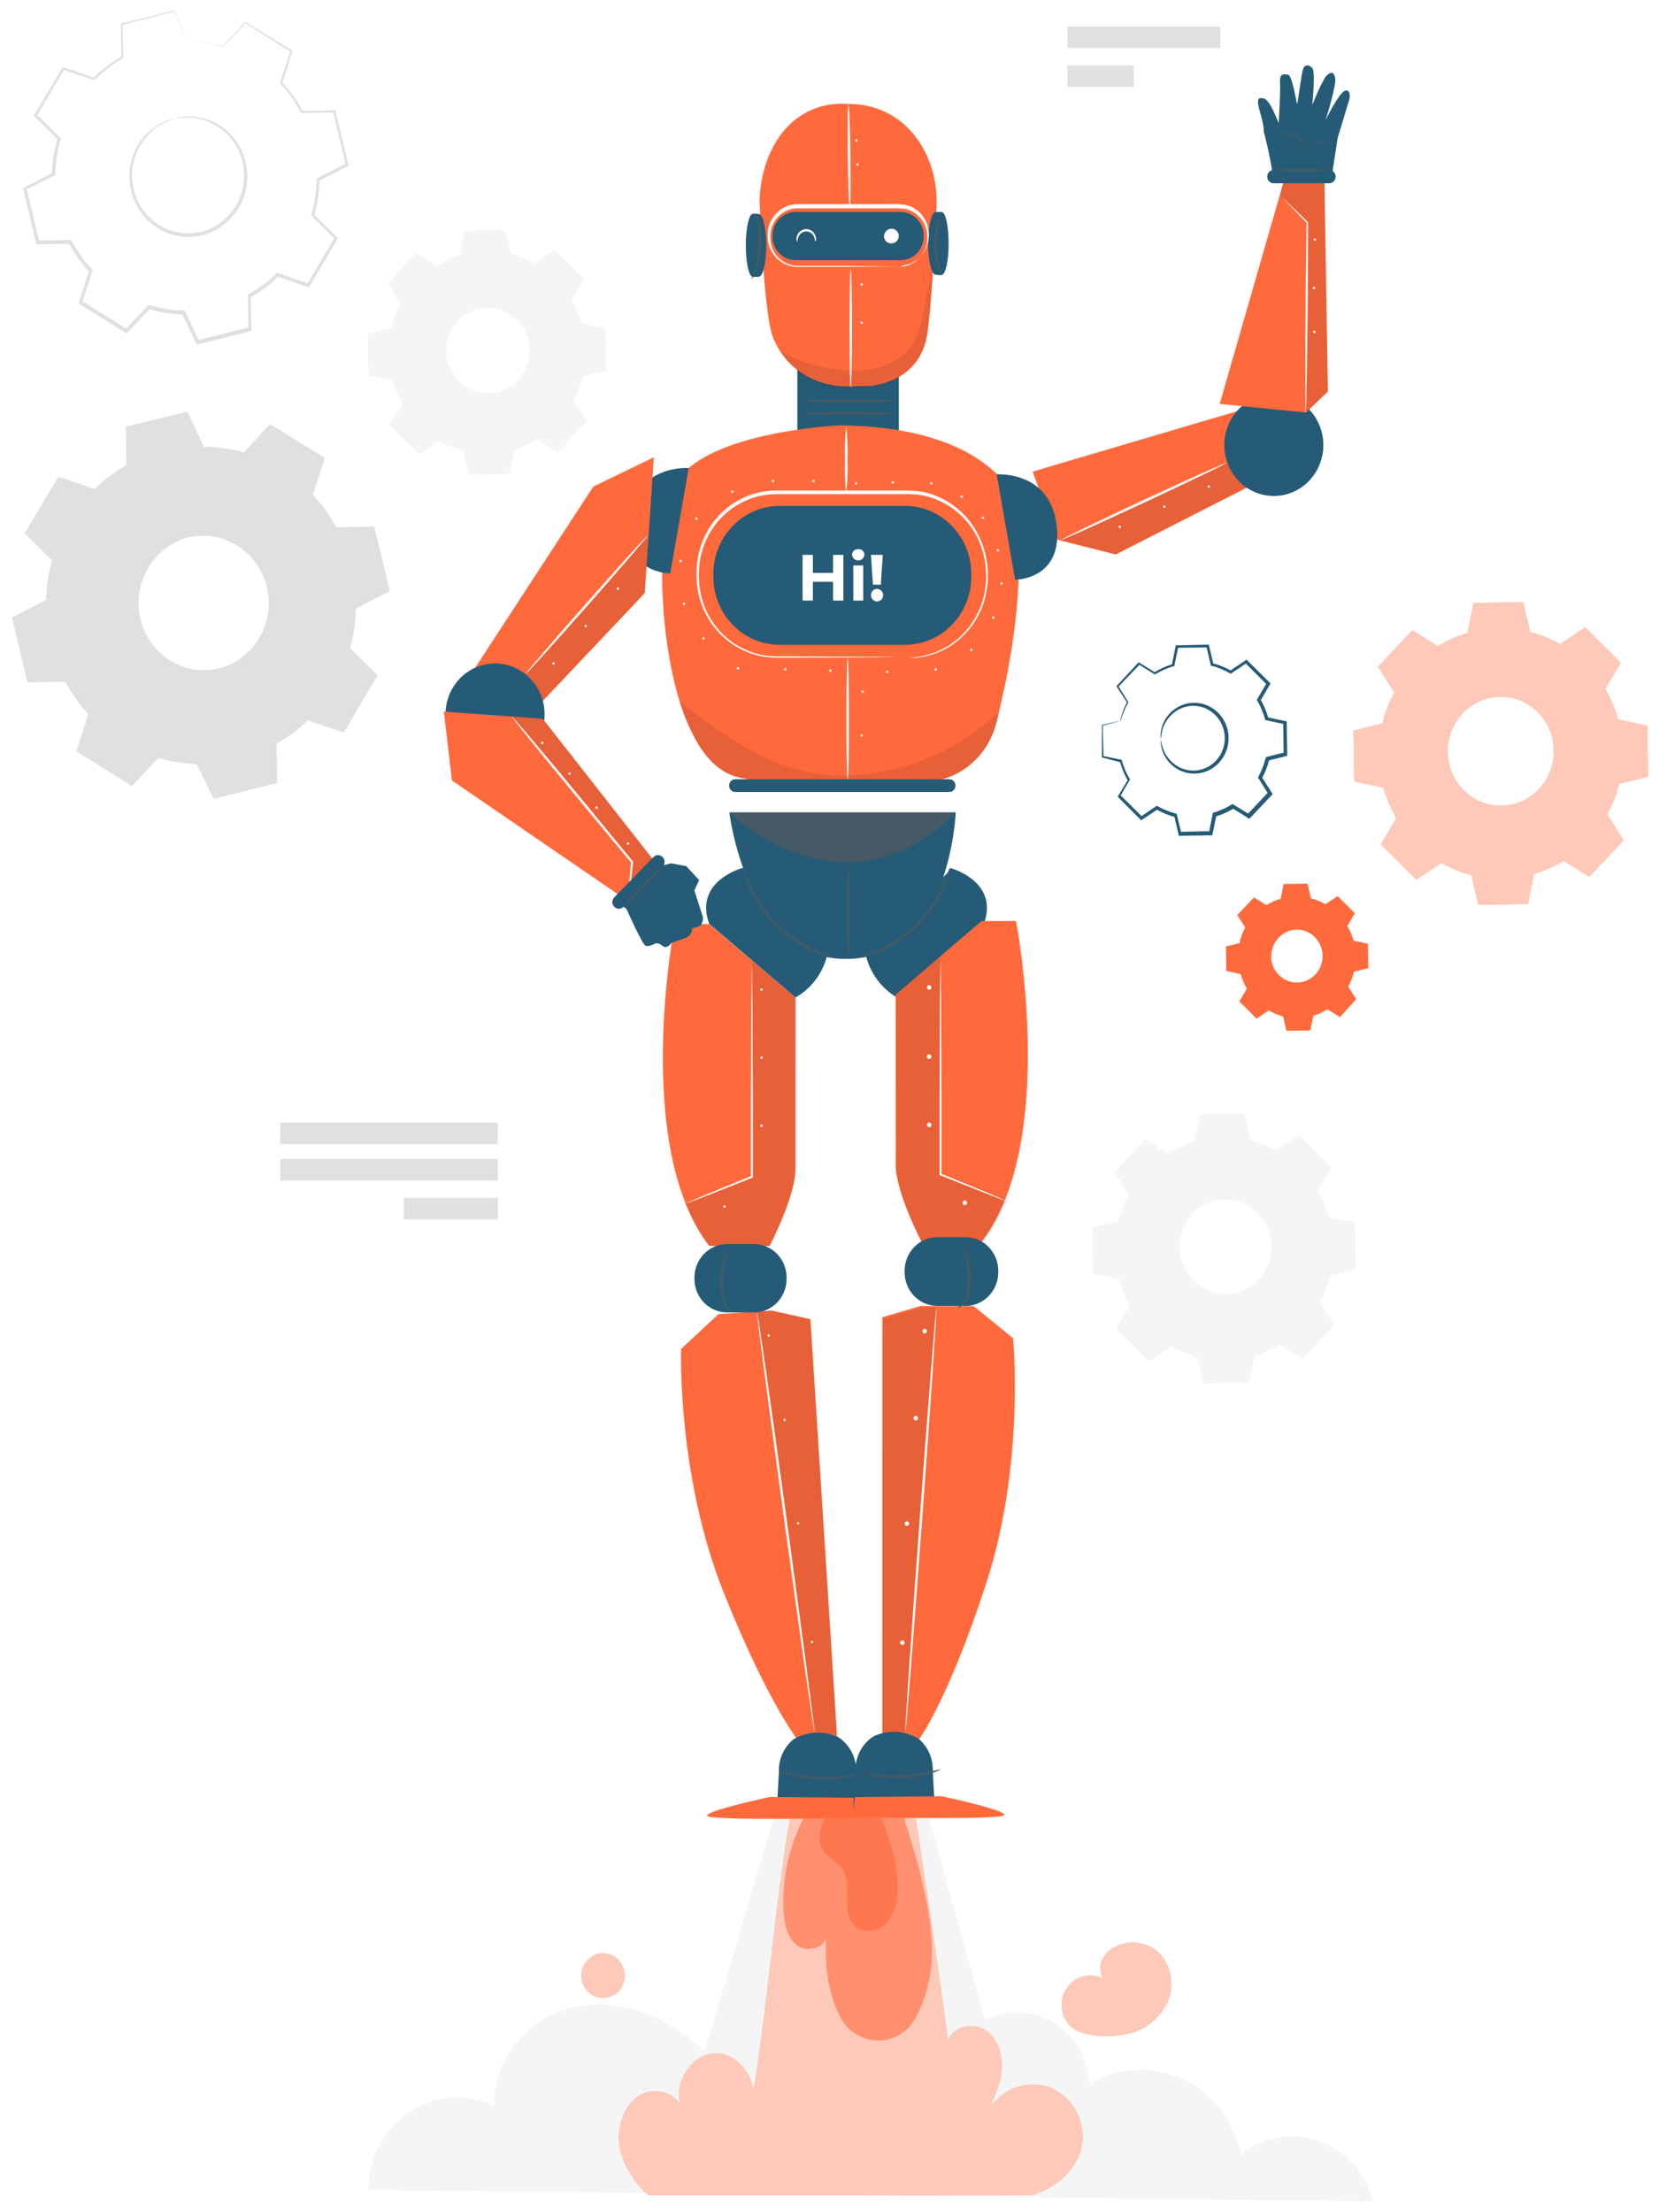 <svg width="622" height="829" viewBox="0 0 622 829" fill="none" xmlns="http://www.w3.org/2000/svg">
<g filter="url(#filter0_d_506_1341)">
<path d="M457.553 5.946H400.25V14.003H457.553V5.946Z" fill="#E0E0E0"/>
<path d="M425.041 20.518H400.25V28.575H425.041V20.518Z" fill="#E0E0E0"/>
<path d="M163.653 95.745C166.447 94.019 169.452 92.686 172.59 91.781L174.378 82.751L189.231 82.476L191.376 91.432C194.501 92.239 197.507 93.473 200.313 95.103L207.82 90.037L218.544 100.645L213.897 108.518C215.576 111.387 216.874 114.473 217.758 117.695L226.551 119.53L226.802 134.781L218.044 136.965C217.251 140.172 216.049 143.257 214.469 146.141L219.384 153.849L209.071 164.861L201.385 160.071C198.594 161.799 195.587 163.133 192.448 164.035L190.661 173.064L175.808 173.339L173.663 164.383C170.537 163.577 167.531 162.342 164.726 160.713L157.273 165.852L146.548 155.244L151.213 147.371C149.534 144.502 148.236 141.416 147.353 138.194L138.559 136.359L138.291 121.108L147.013 118.906C147.799 115.696 149.001 112.61 150.588 109.73L145.655 101.911L155.986 90.9L163.653 95.69V95.745ZM171.572 116.061C169.383 118.391 167.916 121.335 167.356 124.52C166.797 127.706 167.169 130.99 168.427 133.958C169.685 136.926 171.771 139.445 174.423 141.196C177.075 142.947 180.172 143.851 183.324 143.795C186.476 143.738 189.541 142.724 192.132 140.879C194.723 139.034 196.722 136.442 197.879 133.431C199.035 130.42 199.296 127.124 198.628 123.96C197.961 120.797 196.395 117.907 194.128 115.657C192.623 114.16 190.845 112.982 188.896 112.192C186.946 111.401 184.864 111.014 182.768 111.051C180.673 111.089 178.605 111.55 176.684 112.41C174.762 113.27 173.025 114.511 171.572 116.061Z" fill="#F5F5F5"/>
<path d="M171.572 116.061C172.416 115.017 173.418 114.119 174.539 113.4C177.143 111.67 180.178 110.75 183.279 110.75C186.381 110.75 189.416 111.67 192.02 113.4C194.463 115.05 196.437 117.337 197.739 120.026C198.447 121.47 198.935 123.017 199.187 124.614C199.476 126.281 199.507 127.984 199.276 129.661C198.82 133.211 197.266 136.518 194.843 139.094C192.421 141.671 189.257 143.382 185.817 143.976C184.189 144.241 182.53 144.241 180.902 143.976C179.337 143.777 177.812 143.331 176.38 142.654C173.721 141.415 171.432 139.47 169.749 137.02C167.968 134.414 166.957 131.336 166.84 128.155C166.723 124.974 167.503 121.826 169.087 119.09C169.75 117.948 170.589 116.926 171.572 116.061C171.661 116.061 170.625 117.144 169.391 119.383C167.686 122.578 167.058 126.263 167.604 129.862C168.017 132.5 169.065 134.99 170.654 137.106C172.243 139.221 174.322 140.895 176.702 141.975C178.069 142.605 179.521 143.019 181.009 143.205C182.548 143.425 184.111 143.387 185.639 143.095C188.887 142.527 191.873 140.908 194.162 138.475C196.452 136.042 197.924 132.921 198.365 129.569C198.607 127.988 198.607 126.378 198.365 124.797C198.132 123.284 197.674 121.817 197.006 120.448C195.875 118.042 194.175 115.966 192.061 114.408C189.947 112.85 187.488 111.86 184.906 111.528C181.387 111.071 177.82 111.833 174.771 113.694C172.591 115.034 171.661 116.153 171.572 116.061Z" fill="#F5F5F5"/>
<path d="M163.654 95.745C163.483 95.673 163.321 95.581 163.171 95.47L161.688 94.607L155.896 91.084H156.093L145.834 102.095V101.912C147.335 104.224 148.997 106.83 150.785 109.601L150.874 109.73V109.877C149.312 112.759 148.139 115.846 147.389 119.053V119.236H147.21L138.487 121.457L138.738 121.127C138.845 125.935 138.934 131.037 139.041 136.396L138.755 136.029L147.549 137.864H147.764V138.103C148.649 141.269 149.941 144.299 151.607 147.114L151.732 147.334L151.607 147.536C150.159 149.977 148.568 152.675 146.96 155.428V154.914L157.684 165.485H157.148L164.655 160.419L164.887 160.273L165.102 160.401C167.911 162.022 170.915 163.256 174.038 164.072H174.289V164.347C174.95 167.155 175.683 170.201 176.434 173.303L175.987 172.954L190.84 172.679L190.411 173.046C190.983 170.183 191.608 167.118 192.198 164.016V163.741H192.466C195.549 162.84 198.501 161.519 201.242 159.814L201.493 159.667L201.725 159.814L209.393 164.604H208.839L219.152 153.592V154.161C217.49 151.573 215.863 149.004 214.237 146.453L214.094 146.215L214.219 145.976C215.808 143.097 217.01 140.01 217.794 136.8V136.524H218.044L226.784 134.34L226.444 134.781C226.355 129.569 226.284 124.485 226.194 119.512L226.534 119.934L217.74 118.098H217.508V117.86C216.63 114.692 215.35 111.656 213.7 108.83L213.575 108.61L213.7 108.408L218.366 100.535V101.012L207.641 90.405H208.07L200.545 95.433L200.384 95.543H200.206C197.402 93.912 194.395 92.677 191.269 91.873H191.09V91.689C190.321 88.441 189.642 85.504 188.981 82.733L189.249 82.935L174.396 83.137L174.593 82.972C173.842 86.642 173.216 89.524 172.698 92.001C170.316 92.624 167.999 93.485 165.781 94.571L164.19 95.433C164.021 95.545 163.842 95.637 163.654 95.708C163.814 95.583 163.981 95.466 164.154 95.36C164.494 95.139 165.012 94.828 165.727 94.442C167.878 93.245 170.15 92.291 172.501 91.597L172.394 91.708C172.877 89.248 173.466 86.202 174.181 82.678V82.513H174.36L189.213 82.183H189.446V82.403C190.107 85.174 190.822 88.092 191.608 91.341L191.394 91.12C194.573 91.92 197.633 93.155 200.492 94.791H200.17L207.659 89.725L207.891 89.56L208.106 89.762L218.83 100.352L219.045 100.553L218.884 100.829L214.255 108.72V108.298C215.954 111.163 217.271 114.249 218.169 117.475L217.865 117.181L226.659 119.016H226.981V119.365C227.07 124.32 227.177 129.404 227.267 134.616V134.964H226.927L218.205 137.167L218.526 136.836C217.747 140.106 216.545 143.254 214.952 146.196V145.958L219.867 153.666L220.081 153.978L219.831 154.253L209.5 165.264L209.25 165.54L208.946 165.338L201.26 160.566H201.725C198.932 162.305 195.927 163.656 192.788 164.585L193.11 164.218L191.322 173.248V173.615H190.947L176.094 173.89H175.736L175.647 173.541L173.359 164.53L173.681 164.879C170.499 164.072 167.434 162.838 164.565 161.209H165.012L157.487 166.145L157.219 166.347L156.969 166.109L146.245 155.483L146.012 155.262L146.191 154.969L150.856 147.095V147.518C149.168 144.649 147.858 141.563 146.96 138.341L147.246 138.617L138.47 136.781H138.184V136.488C138.094 131.147 138.023 126.045 137.951 121.237V120.98H138.201L146.924 118.814L146.709 119.034C147.494 115.778 148.696 112.643 150.284 109.711V110.005L145.387 102.279V102.113L145.512 101.985C149.73 97.525 153.233 93.855 155.896 90.974H156.004L161.652 94.644L163.118 95.598C163.3 95.633 163.479 95.682 163.654 95.745Z" fill="#F5F5F5"/>
<path d="M437.981 428.329C441.059 426.423 444.371 424.948 447.83 423.943L449.849 413.941L466.293 413.647L468.653 423.558C472.142 424.446 475.501 425.803 478.644 427.595L486.955 422.09L498.788 433.817L493.64 442.553C495.489 445.71 496.926 449.104 497.912 452.647L507.635 454.72L507.921 471.605L498.27 474.046C497.41 477.624 496.087 481.068 494.337 484.286L499.789 492.82L488.367 504.97L479.877 499.684C476.8 501.591 473.487 503.066 470.029 504.07L468.009 514.054L451.565 514.366L449.206 504.437C445.715 503.564 442.354 502.212 439.214 500.418L430.903 505.924L419.071 494.197L424.236 485.479C422.374 482.326 420.931 478.931 419.946 475.385L410.223 473.293L409.937 456.409L419.589 453.986C420.451 450.408 421.773 446.965 423.521 443.746L418.159 435.212L429.491 423.081L437.981 428.366V428.329ZM446.829 450.83C444.417 453.412 442.804 456.67 442.194 460.192C441.583 463.715 442.002 467.344 443.398 470.622C444.794 473.9 447.104 476.681 450.036 478.612C452.969 480.544 456.393 481.541 459.877 481.477C463.361 481.413 466.749 480.292 469.612 478.254C472.476 476.215 474.688 473.352 475.969 470.025C477.25 466.698 477.542 463.055 476.809 459.558C476.077 456.06 474.352 452.863 471.852 450.371C470.184 448.705 468.212 447.394 466.049 446.515C463.885 445.636 461.574 445.205 459.247 445.248C456.921 445.29 454.626 445.805 452.494 446.763C450.363 447.722 448.437 449.104 446.829 450.83Z" fill="#F5F5F5"/>
<path d="M446.829 450.83C447.761 449.662 448.872 448.658 450.118 447.857C453.527 445.592 457.593 444.606 461.628 445.067C464.413 445.374 467.089 446.348 469.439 447.912C472.149 449.734 474.334 452.269 475.767 455.253C476.56 456.85 477.103 458.565 477.375 460.336C477.69 462.155 477.726 464.012 477.483 465.842C476.982 469.775 475.263 473.438 472.578 476.291C469.894 479.143 466.387 481.032 462.576 481.68C460.806 482.013 458.995 482.05 457.214 481.79C455.477 481.562 453.784 481.067 452.191 480.322C449.25 478.943 446.716 476.79 444.845 474.082C442.883 471.196 441.77 467.791 441.64 464.273C441.51 460.756 442.368 457.274 444.112 454.243C444.843 452.938 445.779 451.766 446.883 450.775C446.003 451.949 445.192 453.174 444.452 454.445C442.562 457.981 441.876 462.063 442.503 466.044C442.962 468.963 444.125 471.718 445.886 474.058C447.646 476.398 449.949 478.249 452.584 479.441C454.092 480.142 455.695 480.601 457.339 480.799C459.043 481.047 460.776 481.01 462.469 480.689C466.063 480.059 469.368 478.266 471.902 475.572C474.435 472.878 476.065 469.425 476.553 465.714C477.01 462.259 476.47 458.743 474.998 455.601C473.741 452.941 471.856 450.646 469.515 448.925C467.174 447.203 464.45 446.111 461.593 445.746C457.695 445.235 453.742 446.081 450.368 448.15C447.883 449.692 446.829 450.922 446.829 450.83Z" fill="#F5F5F5"/>
<path d="M437.981 428.329L437.445 428.036L435.818 427.063L429.402 423.172H429.598L418.231 435.377V435.046C419.893 437.616 421.805 440.552 423.7 443.562L423.807 443.709V443.874C422.091 447.074 420.793 450.493 419.946 454.041V454.243H419.75L410.116 456.702L410.384 456.335C410.491 461.658 410.598 467.286 410.706 473.22L410.384 472.834L420.125 474.89H420.375V475.128C421.357 478.632 422.781 481.988 424.612 485.112L424.755 485.351L424.612 485.589L419.482 494.307V493.738L431.332 505.465H430.742L439.054 499.868L439.286 499.702L439.536 499.849C442.638 501.62 445.956 502.96 449.403 503.832H449.689V504.125C450.439 507.227 451.244 510.622 452.066 514.036L451.583 513.65L468.027 513.338L467.544 513.76C468.17 510.604 468.867 507.19 469.564 503.758V503.446H469.868C473.273 502.441 476.535 500.985 479.574 499.115L479.842 498.95L480.092 499.115L488.6 504.401H487.974L499.396 492.251V492.894C497.608 490.031 495.821 487.186 494.033 484.36L493.873 484.103L494.016 483.827C495.75 480.654 497.055 477.251 497.894 473.715V473.422H498.198L507.85 470.999L507.475 471.495C507.391 465.732 507.302 460.104 507.206 454.61L507.582 455.069L497.841 452.977H497.573V452.702C496.612 449.19 495.199 445.827 493.372 442.699L493.229 442.479L493.372 442.241L498.538 433.523V434.055L486.741 422.31H487.224L478.894 427.815L478.716 427.944L478.519 427.834C475.413 426.044 472.089 424.686 468.635 423.796H468.438V423.594C467.598 419.924 466.83 416.731 466.115 413.666L466.401 413.904L449.957 414.125L450.171 413.941C449.349 417.923 448.652 421.19 448.098 423.925V424.017H448.008C445.412 424.747 442.892 425.737 440.484 426.971L438.696 427.926L438.106 428.238L438.66 427.852C439.036 427.614 439.608 427.265 440.448 426.825C442.839 425.517 445.354 424.465 447.955 423.686L447.848 423.815C448.384 421.08 449.027 417.795 449.814 413.813V413.629H449.992L466.436 413.262H466.49V413.501C467.241 416.565 468.027 419.814 468.903 423.411L468.653 423.154C472.171 424.039 475.561 425.397 478.733 427.192H478.358C480.986 425.356 483.72 423.521 486.652 421.576L486.902 421.392L487.134 421.631L498.985 433.321L499.235 433.56L499.056 433.853C497.394 436.698 495.678 439.598 493.908 442.589V442.13C495.79 445.319 497.251 448.751 498.252 452.334L497.912 452.004L507.635 454.078H508.011V454.463C508.118 459.969 508.207 465.585 508.315 471.348V471.733H507.939L498.287 474.174L498.645 473.807C497.78 477.43 496.445 480.917 494.677 484.176V483.662L500.128 492.196L500.343 492.526L500.057 492.82L488.636 504.988L488.367 505.282L488.01 505.061L479.52 499.776H480.038C476.927 501.705 473.579 503.199 470.083 504.217L470.44 503.832C469.743 507.264 469.046 510.659 468.42 513.815L468.331 514.219H467.938L451.494 514.494H451.083L450.993 514.091C450.189 510.677 449.367 507.282 448.634 504.18L448.991 504.547C445.462 503.653 442.065 502.277 438.893 500.455H439.393L431.082 505.961L430.76 506.181L430.492 505.906L418.677 494.16L418.409 493.903L418.606 493.591L423.771 484.874V485.351C421.898 482.156 420.449 478.718 419.464 475.128L419.786 475.44L410.044 473.33H409.74V473.018C409.651 467.09 409.562 461.437 409.49 456.133V456.115H409.776L419.446 453.711L419.196 453.95C420.073 450.351 421.413 446.889 423.182 443.654V443.966L417.819 435.395L417.712 435.23L417.855 435.083L429.33 422.989L429.437 422.897H429.545L435.801 426.898L437.409 427.944L437.981 428.329Z" fill="#F5F5F5"/>
<path d="M76.483 163.448C81.581 163.553 86.642 164.355 91.533 165.834L101.328 155.391L121.293 167.834L116.824 181.58C120.343 185.35 123.349 189.592 125.761 194.188L139.882 193.931L145.44 217.221L132.821 223.699C132.71 228.932 131.929 234.128 130.498 239.152L140.65 249.209L128.675 269.727L115.269 265.139C111.591 268.736 107.469 271.821 103.008 274.315L103.258 288.795L80.505 294.613L74.213 281.656C69.115 281.553 64.054 280.751 59.163 279.27L49.351 289.695L29.386 277.27L33.943 263.414C30.429 259.64 27.423 255.4 25.006 250.806L10.886 251.063L5.167 227.847L17.857 221.368C17.951 216.135 18.727 210.938 20.163 205.915L10.01 195.84L22.075 175.322L35.463 179.91C39.139 176.303 43.269 173.217 47.742 170.734L47.492 156.254L70.174 150.546L76.483 163.503V163.448ZM70.406 197.345C65.603 198.559 61.258 201.208 57.921 204.957C54.583 208.706 52.403 213.386 51.654 218.406C50.906 223.427 51.624 228.562 53.717 233.164C55.81 237.766 59.184 241.628 63.413 244.262C67.643 246.896 72.538 248.183 77.48 247.962C82.421 247.741 87.188 246.021 91.179 243.019C95.169 240.018 98.203 235.869 99.898 231.098C101.593 226.326 101.873 221.146 100.702 216.211C99.923 212.928 98.521 209.834 96.576 207.108C94.63 204.382 92.18 202.077 89.366 200.324C86.552 198.572 83.429 197.406 80.175 196.895C76.922 196.384 73.602 196.537 70.406 197.345Z" fill="#E0E0E0"/>
<path d="M70.406 197.345C72.383 196.669 74.454 196.328 76.537 196.335C82.303 196.265 87.917 198.243 92.427 201.933C95.555 204.473 98.053 207.737 99.719 211.458C101.637 215.742 102.396 220.478 101.918 225.167C101.389 230.368 99.36 235.289 96.091 239.299C92.582 243.617 87.814 246.662 82.49 247.984C77.167 249.306 71.57 248.835 66.528 246.64C64.125 245.649 61.897 244.26 59.932 242.529C58.013 240.918 56.348 239.011 54.999 236.876C52.456 232.943 50.999 228.377 50.781 223.662C50.543 218.67 51.713 213.713 54.151 209.386C56.589 205.06 60.191 201.548 64.526 199.272C66.363 198.268 68.35 197.586 70.406 197.253C70.406 197.418 68.261 197.859 64.794 199.786C59.909 202.55 56.069 206.919 53.891 212.192C52.292 216.043 51.658 220.243 52.045 224.41C52.432 228.577 53.828 232.579 56.107 236.05C57.395 238.064 58.981 239.86 60.808 241.372C62.677 243 64.79 244.307 67.064 245.245C71.846 247.289 77.139 247.707 82.169 246.439C87.2 245.171 91.702 242.283 95.019 238.197C98.118 234.412 100.059 229.77 100.595 224.855C101.056 220.681 100.491 216.455 98.951 212.563C97.412 208.671 94.948 205.237 91.783 202.575C87.474 198.947 82.108 196.899 76.537 196.757C72.587 196.794 70.442 197.473 70.406 197.345Z" fill="#E0E0E0"/>
<path d="M76.483 163.448C76.307 163.202 76.157 162.937 76.036 162.658L74.785 160.236C73.677 157.997 72.068 154.73 69.959 150.582L70.227 150.711L47.581 156.565L47.849 156.18C47.849 160.585 48.046 165.448 48.153 170.678V170.935L47.939 171.064C43.509 173.555 39.421 176.641 35.784 180.24L35.588 180.442L35.32 180.35L21.914 175.799L22.504 175.579L10.439 196.115V195.399L20.61 205.438L20.878 205.695L20.77 206.044C19.357 211.02 18.593 216.167 18.5 221.35V221.735L18.161 221.9L5.542 228.397L5.881 227.645C7.669 234.986 9.456 242.841 11.476 250.934L10.815 250.402L24.917 250.145H25.328L25.525 250.53C27.96 255.062 30.965 259.245 34.462 262.973L34.748 263.285L34.623 263.689C33.228 268.002 31.691 272.7 30.154 277.435L29.85 276.591L49.726 289.107L48.832 289.236L58.645 278.793L58.949 278.481L59.36 278.61C64.19 280.054 69.184 280.843 74.213 280.959H74.66L74.857 281.362L81.148 294.319L80.344 293.934L103.026 288.245L102.49 288.96C102.49 284.079 102.329 279.252 102.239 274.462V274.04L102.615 273.82C107.034 271.329 111.11 268.243 114.733 264.643L115.037 264.331L115.448 264.478L128.836 269.066L128.031 269.378C132.178 262.38 136.217 255.547 140.15 248.879L140.257 249.723L130.122 239.555L129.836 239.28L129.944 238.895C131.378 233.928 132.159 228.786 132.267 223.607V223.222L132.607 223.057L145.244 216.596L144.922 217.294C142.992 209.09 141.151 201.364 139.417 193.986L139.953 194.427L125.851 194.647H125.529L125.386 194.372C122.961 189.805 119.955 185.59 116.449 181.837L116.252 181.635L116.342 181.36L120.864 167.632L121.043 168.127L101.131 155.611H101.524L91.658 165.98H91.551H91.426C87.765 164.847 84.006 164.085 80.201 163.704L77.377 163.466C77.068 163.498 76.756 163.498 76.447 163.466C76.447 163.466 76.769 163.466 77.377 163.466C77.984 163.466 78.95 163.466 80.219 163.594C84.056 163.867 87.855 164.556 91.551 165.65H91.318L101.06 155.152L101.238 154.969L101.471 155.097L121.489 167.448L121.775 167.614L121.668 167.962C120.292 172.202 118.844 176.716 117.235 181.727L117.128 181.231C120.711 185.02 123.783 189.285 126.262 193.913L125.797 193.637L139.899 193.344H140.346L140.454 193.784L146.048 217.055L146.173 217.532L145.744 217.753L133.125 224.249L133.465 223.699C133.374 228.988 132.592 234.241 131.141 239.317L130.98 238.656L141.186 248.732L141.562 249.099L141.294 249.576L129.193 270.094L128.907 270.571L128.389 270.388L115.001 265.818L115.698 265.653C111.985 269.322 107.813 272.469 103.294 275.013L103.651 274.37C103.735 279.166 103.818 283.993 103.902 288.85V289.438L103.347 289.584L80.666 295.292L80.112 295.439L79.861 294.907C77.77 290.63 75.661 286.299 73.552 281.95L74.177 282.354C69.025 282.239 63.911 281.425 58.967 279.931L59.7 279.729L49.887 290.153L49.494 290.575L48.993 290.282L29.028 277.839L28.581 277.545L28.76 276.995C30.315 272.26 31.852 267.561 33.246 263.249L33.407 263.983C29.823 260.138 26.758 255.817 24.291 251.136L24.917 251.503L10.797 251.741H10.261L10.135 251.209C8.223 243.116 6.346 235.224 4.612 227.902L4.487 227.388L4.934 227.167L17.571 220.707L17.231 221.258C17.339 215.972 18.139 210.725 19.609 205.658L19.752 206.264L9.617 196.17L9.295 195.858L9.528 195.454L21.682 174.973L21.896 174.624L22.29 174.753L35.659 179.378L35.195 179.488C38.904 175.842 43.07 172.719 47.581 170.201L47.367 170.605C47.367 165.375 47.242 160.493 47.17 156.107V155.813H47.456L70.174 150.307H70.352V150.472L74.928 160.144C75.429 161.209 75.804 161.979 76.09 162.658C76.376 163.337 76.483 163.429 76.483 163.448Z" fill="#E0E0E0"/>
<path d="M65.401 40.504C67.128 39.907 68.941 39.615 70.763 39.641C74.956 39.616 79.067 40.829 82.607 43.136C86.147 45.443 88.966 48.747 90.728 52.653C92.371 56.35 93.025 60.43 92.623 64.472C92.412 66.652 91.882 68.787 91.05 70.804C90.202 72.929 89.025 74.9 87.564 76.64C84.55 80.373 80.447 83.011 75.86 84.164C71.273 85.317 66.447 84.925 62.094 83.045C58.048 81.316 54.595 78.39 52.174 74.639C50.016 71.242 48.782 67.313 48.599 63.261C48.401 59.751 49.014 56.242 50.387 53.02C52.395 48.351 55.92 44.543 60.36 42.247C61.938 41.356 63.646 40.736 65.419 40.412C63.77 41.056 62.153 41.785 60.575 42.596C56.371 44.978 53.066 48.739 51.191 53.277C49.802 56.602 49.249 60.232 49.584 63.833C49.918 67.434 51.128 70.892 53.104 73.887C54.21 75.622 55.573 77.17 57.143 78.475C58.749 79.87 60.559 80.997 62.505 81.815C66.624 83.577 71.184 83.938 75.517 82.845C79.85 81.752 83.727 79.262 86.581 75.741C89.258 72.485 90.931 68.486 91.389 64.252C91.782 60.66 91.295 57.024 89.971 53.675C88.648 50.326 86.53 47.369 83.811 45.074C80.104 41.934 75.478 40.163 70.674 40.045C68.91 40.106 67.15 40.26 65.401 40.504Z" fill="#E0E0E0"/>
<path d="M70.638 11.36C70.486 11.148 70.354 10.92 70.245 10.681L69.191 8.589L65.026 0.275L65.241 0.385L45.74 5.414L45.973 5.102C45.973 8.883 46.151 13.085 46.241 17.582V17.802L46.044 17.912C42.231 20.074 38.715 22.746 35.588 25.859L35.409 26.024H35.177L23.63 22.096L24.149 21.913L13.746 39.513V38.907L22.504 47.551L22.737 47.772V48.084C21.517 52.367 20.861 56.799 20.788 61.261V61.536L20.502 61.683L9.635 67.189L9.921 66.546C11.44 72.841 13.067 79.632 14.747 86.606L14.175 86.147L26.329 85.908H26.687L26.848 86.239C28.939 90.143 31.523 93.747 34.533 96.956L34.784 97.213L34.658 97.562C33.461 101.232 32.138 105.325 30.816 109.418L30.565 108.684L47.76 119.383L47.009 119.493L55.446 110.501L55.714 110.225L56.071 110.335C60.225 111.59 64.523 112.268 68.851 112.354H69.244L69.405 112.703L74.767 123.861L74.07 123.531L93.606 118.612L93.142 119.236C93.07 115.027 93.005 110.868 92.945 106.757V106.39L93.267 106.206C97.041 104.113 100.533 101.522 103.651 98.498L103.902 98.241L104.259 98.37L115.788 102.315L115.091 102.591L125.547 84.936L125.636 85.651L116.896 76.971L116.646 76.732L116.753 76.401C117.977 72.124 118.645 67.7 118.737 63.243V62.912L119.023 62.766L129.908 57.26L129.64 57.865C127.96 50.8 126.387 44.138 124.886 37.788L125.35 38.155L113.196 38.338H112.928L112.803 38.1C110.725 34.175 108.146 30.552 105.135 27.327L104.956 27.143L105.046 26.905L108.924 15.067L109.085 15.508L91.891 4.643H92.248L83.74 13.562H83.633C80.478 12.591 77.24 11.933 73.963 11.599L71.479 11.434C71.211 11.457 70.942 11.457 70.674 11.434C70.942 11.406 71.211 11.406 71.479 11.434C72.015 11.434 72.837 11.434 73.927 11.544C77.234 11.806 80.504 12.421 83.686 13.379H83.49L91.873 4.331L92.034 4.166L92.23 4.294L109.46 14.921L109.711 15.067L109.621 15.361C108.442 19.032 107.19 22.904 105.814 27.217L105.725 26.795C108.807 30.089 111.446 33.793 113.571 37.806L113.178 37.586L125.332 37.329H125.708L125.797 37.696C127.334 44.046 128.925 50.69 130.623 57.755L130.73 58.159L130.355 58.343L119.488 63.848L119.792 63.371C119.711 67.933 119.038 72.463 117.79 76.842L117.647 76.255L126.405 84.917L126.727 85.247L126.494 85.651L116.074 103.325L115.841 103.728L115.395 103.582L103.848 99.636L104.456 99.489C101.254 102.667 97.646 105.384 93.731 107.564L94.035 107.014C94.107 111.124 94.184 115.284 94.268 119.493V119.989L93.803 120.117L74.249 125.036L73.784 125.164L73.552 124.705L68.19 113.529L68.744 113.896C64.3 113.796 59.889 113.092 55.624 111.804L56.25 111.638L47.796 120.631L47.456 120.98L47.045 120.723L29.832 110.005L29.421 109.748L29.582 109.271C30.905 105.197 32.228 101.141 33.443 97.433L33.568 98.058C30.497 94.757 27.865 91.055 25.739 87.046L26.258 87.358L14.104 87.56H13.639L13.532 87.101C11.887 80.127 10.261 73.337 8.777 67.023L8.67 66.583L8.92 66.308L19.805 60.802L19.502 61.279C19.592 56.722 20.277 52.197 21.539 47.827L21.682 48.359L12.942 39.66L12.674 39.385L12.87 39.036L23.344 21.399L23.523 21.087L23.863 21.215L35.373 25.198H34.962C38.176 22.054 41.782 19.363 45.687 17.196L45.49 17.545C45.49 13.049 45.383 8.846 45.329 5.065V4.79H45.562L65.133 0H65.294V0.128L69.227 8.461L70.227 10.626L70.638 11.36Z" fill="#E0E0E0"/>
<path d="M105.045 438.423H186.675V430.367H105.045V438.423Z" fill="#E0E0E0"/>
<path d="M105.045 424.787H186.675V416.731H105.045V424.787Z" fill="#E0E0E0"/>
<path d="M151.374 452.995H186.693V444.938H151.374V452.995Z" fill="#E0E0E0"/>
<path d="M494.588 798.408C489.665 796.709 484.412 796.272 479.287 797.135C474.162 797.999 469.321 800.137 465.185 803.363C463.994 797.22 461.392 791.457 457.596 786.554C453.8 781.65 448.919 777.748 443.359 775.171C437.798 772.593 431.719 771.416 425.627 771.735C419.534 772.055 413.604 773.863 408.329 777.009C408.217 772.358 406.96 767.812 404.675 763.796C402.389 759.779 399.149 756.423 395.258 754.04C391.366 751.657 386.95 750.326 382.422 750.171C377.894 750.015 373.401 751.04 369.364 753.151C361.964 726.527 354.57 699.898 347.182 673.262L290.701 675.097C281.883 705.012 273.065 734.914 264.248 764.805C251.468 752.6 233.665 744.764 216.489 747.92C199.312 751.077 184.173 767.374 185.442 785.249C180.335 782.822 174.711 781.764 169.098 782.174C163.484 782.585 158.064 784.45 153.343 787.596C148.622 790.742 144.755 795.065 142.104 800.163C139.453 805.26 138.104 810.964 138.183 816.742L514.749 821C513.444 815.829 510.923 811.065 507.408 807.126C503.893 803.187 499.491 800.194 494.588 798.408Z" fill="#F5F5F5"/>
<path fill-rule="evenodd" clip-rule="evenodd" d="M518.324 267.084C519.293 263.048 520.791 259.165 522.775 255.541L516.644 245.906L529.531 232.215L539.112 238.197C542.581 236.053 546.314 234.392 550.211 233.261L552.499 221.992L571.052 221.68L573.697 232.857C577.629 233.868 581.415 235.405 584.958 237.427L594.342 231.132L607.658 244.382L601.849 254.238C603.943 257.8 605.566 261.632 606.675 265.634L617.631 267.984L617.935 287.034L607.05 289.75C606.076 293.785 604.579 297.667 602.599 301.293L608.73 310.928L595.843 324.619L586.245 318.6C582.779 320.752 579.045 322.413 575.145 323.537L572.839 334.805L554.304 335.117L551.659 323.977C547.731 322.971 543.951 321.434 540.416 319.407L531.033 325.702L517.717 312.452L523.526 302.615C521.444 299.055 519.828 295.229 518.718 291.236L507.761 288.869L507.457 269.837L518.324 267.084ZM542.776 277.876C542.84 281.916 544.07 285.845 546.309 289.167C548.549 292.49 551.698 295.055 555.357 296.54C559.017 298.025 563.024 298.361 566.87 297.508C570.716 296.654 574.23 294.648 576.965 291.744C579.701 288.84 581.537 285.168 582.24 281.192C582.943 277.217 582.482 273.116 580.916 269.41C579.349 265.703 576.747 262.557 573.438 260.37C570.13 258.182 566.264 257.05 562.33 257.119C557.063 257.215 552.048 259.453 548.386 263.341C544.723 267.229 542.712 272.449 542.794 277.857L542.776 277.876Z" fill="#FF6A3D"/>
<path fill-rule="evenodd" clip-rule="evenodd" d="M464.703 349.248C465.18 347.287 465.907 345.399 466.865 343.633L463.88 338.953L470.136 332.327L474.801 335.227C476.476 334.183 478.279 333.375 480.163 332.823L481.272 327.317L490.209 327.17L491.495 332.676C493.402 333.151 495.237 333.892 496.947 334.878L501.505 331.832L507.975 338.255L505.151 343.027C506.159 344.751 506.946 346.602 507.493 348.533L512.855 349.671L513.016 358.847L507.653 360.168C507.176 362.124 506.449 364.006 505.491 365.766L508.476 370.446L502.381 377.199L497.733 374.3C496.058 375.338 494.255 376.14 492.371 376.686L491.263 382.191L482.326 382.338L481.039 376.924C479.164 376.43 477.361 375.683 475.677 374.703L471.119 377.75L464.649 371.327L467.473 366.555C466.464 364.832 465.677 362.981 465.132 361.049L459.769 359.893L459.626 350.717L464.989 349.395L464.703 349.248ZM476.571 354.479C476.603 356.439 477.2 358.345 478.287 359.956C479.374 361.567 480.902 362.811 482.677 363.531C484.453 364.25 486.396 364.413 488.262 363.999C490.128 363.584 491.832 362.611 493.159 361.202C494.486 359.794 495.377 358.012 495.718 356.084C496.059 354.156 495.836 352.167 495.076 350.368C494.316 348.57 493.054 347.044 491.45 345.982C489.846 344.92 487.97 344.371 486.062 344.403C483.518 344.476 481.103 345.573 479.34 347.458C477.578 349.344 476.608 351.866 476.642 354.479H476.571Z" fill="#FF6A3D"/>
<path d="M435.247 272.81C435.247 272.81 435.247 272.535 435.14 272.003C435.107 271.214 435.173 270.425 435.336 269.654C435.91 266.763 437.445 264.167 439.68 262.313C441.359 260.922 443.353 259.987 445.478 259.596C447.602 259.205 449.788 259.369 451.834 260.074C454.365 260.952 456.569 262.612 458.144 264.828C459.719 267.043 460.588 269.705 460.631 272.448C460.674 275.19 459.889 277.879 458.385 280.146C456.88 282.412 454.729 284.145 452.227 285.106C450.206 285.877 448.028 286.112 445.895 285.791C443.761 285.471 441.741 284.604 440.019 283.271C437.715 281.487 436.095 278.927 435.444 276.04C435.261 275.271 435.165 274.483 435.158 273.691C435.158 273.159 435.158 272.865 435.158 272.865C435.158 272.865 435.283 274.003 435.837 275.894C436.633 278.557 438.26 280.878 440.466 282.5C442.243 283.818 444.342 284.603 446.529 284.765C448.715 284.928 450.903 284.463 452.846 283.423C454.79 282.382 456.414 280.806 457.535 278.872C458.657 276.938 459.232 274.722 459.197 272.472C459.162 270.221 458.517 268.025 457.336 266.129C456.154 264.233 454.483 262.711 452.507 261.735C450.532 260.759 448.331 260.367 446.151 260.601C443.971 260.836 441.897 261.689 440.162 263.065C438.005 264.755 436.453 267.129 435.747 269.819C435.336 271.691 435.372 272.81 435.247 272.81Z" fill="#255B76"/>
<path d="M420.018 266.112C419.476 266.32 418.92 266.492 418.356 266.625L413.298 268.002L413.458 267.8C413.458 270.865 413.637 274.847 413.762 279.637L413.494 279.307L420.322 280.72H420.554V280.94C421.245 283.384 422.249 285.723 423.539 287.896L423.664 288.135L423.539 288.355C422.413 290.19 421.198 292.337 419.965 294.503V293.897L428.276 302.101H427.632L433.459 298.155L433.727 297.972L434.013 298.137C436.177 299.356 438.484 300.287 440.877 300.908H441.216V301.257L442.897 308.194L442.325 307.735L453.853 307.515L453.263 308.01C453.692 305.826 454.193 303.441 454.676 301.018V300.633L455.051 300.523C457.417 299.832 459.684 298.819 461.789 297.513L462.111 297.311L462.433 297.513L468.403 301.183L467.598 301.293L475.624 292.778L475.534 293.604L471.852 287.731L471.638 287.401L471.834 287.033C473.022 284.831 473.929 282.481 474.533 280.041L475.016 279.546H475.213H475.427L475.856 279.436L476.696 279.215L478.394 278.793L481.772 277.949L481.272 278.61C481.272 274.609 481.147 270.663 481.093 266.772L481.611 267.415L474.784 265.946H474.408L474.301 265.561C473.638 263.13 472.658 260.803 471.388 258.642L471.191 258.312L471.388 257.963L474.962 251.87L475.07 252.659L466.794 244.401H467.545L461.7 248.31L461.396 248.512L461.092 248.328C458.941 247.086 456.639 246.142 454.247 245.52H453.925V245.171C453.371 242.786 452.835 240.473 452.298 238.216L452.834 238.638L441.306 238.785L441.788 238.381L440.323 245.373V245.667H440.055C437.666 246.35 435.376 247.356 433.245 248.658L433.03 248.787L432.798 248.658L426.864 244.988H427.346C424.219 248.236 421.555 251.026 419.267 253.43V253.045L423.003 259.083V259.193V259.303C421.783 261.552 420.794 263.927 420.054 266.387C420.029 266.229 420.029 266.068 420.054 265.91C420.054 265.598 420.215 265.121 420.393 264.515C420.93 262.635 421.661 260.82 422.574 259.101V259.321L418.696 253.375L418.57 253.173L418.731 253.008L426.685 244.437L426.9 244.199L427.168 244.364L433.138 248.034H432.691C434.877 246.663 437.234 245.601 439.697 244.878L439.358 245.226C439.805 243.006 440.269 240.693 440.752 238.234L440.841 237.83H441.234L452.763 237.592H453.192L453.299 238.032C453.853 240.29 454.407 242.584 454.979 244.97L454.568 244.547C457.069 245.167 459.474 246.136 461.718 247.429H461.128L466.955 243.501L467.348 243.226L467.706 243.575L475.999 251.797L476.356 252.145L476.106 252.586C474.909 254.586 473.711 256.623 472.531 258.697V258.037C473.863 260.294 474.891 262.727 475.588 265.267L475.105 264.809L481.933 266.258L482.434 266.369V266.901C482.434 270.792 482.559 274.737 482.612 278.738V279.27L482.094 279.399L478.734 280.243L477.036 280.665L476.178 280.885L475.749 280.996H475.534H475.427C475.642 280.794 474.944 281.491 475.91 280.518C475.283 283.084 474.327 285.552 473.068 287.859V287.162C474.372 289.217 475.677 291.255 476.875 293.163L477.161 293.604L476.803 293.989L468.778 302.486L468.42 302.853L467.974 302.596C465.936 301.312 463.898 300.027 462.022 298.926H462.683C460.476 300.286 458.102 301.335 455.623 302.046L456.07 301.569C455.569 303.991 455.087 306.377 454.622 308.561L454.533 309.057H453.978L442.45 309.222H441.967L441.86 308.745C441.306 306.34 440.734 303.955 440.233 301.807L440.645 302.229C438.148 301.581 435.744 300.6 433.495 299.311H434.049L428.204 303.202L427.865 303.422L427.561 303.129L419.321 294.87L419.053 294.595L419.232 294.283L422.896 288.171V288.63C421.585 286.381 420.575 283.961 419.893 281.436L420.197 281.711L413.405 279.931H413.137V279.656C413.137 274.866 413.137 270.902 413.137 267.818V267.653H413.298L418.32 266.497L419.643 266.222C419.763 266.169 419.889 266.132 420.018 266.112Z" fill="#255B76"/>
<g opacity="0.8">
<path opacity="0.8" fill-rule="evenodd" clip-rule="evenodd" d="M518.324 267.084C519.293 263.048 520.79 259.165 522.774 255.541L516.644 245.906L529.531 232.215L539.111 238.197C542.581 236.053 546.314 234.392 550.211 233.261L552.499 221.992L571.052 221.68L573.697 232.857C577.629 233.868 581.415 235.405 584.957 237.427L594.341 231.132L607.657 244.382L601.848 254.238C603.943 257.8 605.566 261.632 606.674 265.634L617.631 267.984L617.935 287.034L607.05 289.75C606.076 293.785 604.579 297.667 602.599 301.293L608.73 310.928L595.843 324.619L586.244 318.6C582.778 320.752 579.045 322.413 575.145 323.537L572.839 334.805L554.304 335.117L551.658 323.977C547.731 322.971 543.95 321.434 540.416 319.407L531.032 325.702L517.716 312.452L523.525 302.615C521.444 299.055 519.827 295.229 518.717 291.236L507.76 288.869L507.457 269.837L518.324 267.084ZM542.775 277.876C542.839 281.916 544.069 285.845 546.309 289.167C548.548 292.49 551.697 295.055 555.357 296.54C559.017 298.025 563.023 298.361 566.87 297.508C570.716 296.654 574.229 294.648 576.965 291.744C579.701 288.84 581.536 285.168 582.24 281.192C582.943 277.217 582.482 273.116 580.915 269.41C579.348 265.703 576.746 262.557 573.438 260.37C570.13 258.182 566.264 257.05 562.329 257.119C557.062 257.215 552.048 259.453 548.385 263.341C544.723 267.229 542.712 272.449 542.793 277.857L542.775 277.876Z" fill="white"/>
</g>
<path d="M296.475 675.868C291.112 704.186 286.733 758.198 281.3 786.515C285.536 777.578 277.921 765.337 268.234 765.539C258.546 765.74 251.415 778.257 255.972 787.029C254.453 780.588 245.909 777.853 240.226 781.065C234.542 784.276 231.861 791.361 232.021 797.986C232.182 804.611 237.384 814.503 243.353 818.761H386.898C395.942 816.026 404.379 808.851 405.791 799.271C406.327 794.633 405.265 789.949 402.791 786.031C400.316 782.112 396.585 779.206 392.242 777.816C387.827 776.685 383.168 777.136 379.036 779.095C374.904 781.054 371.549 784.404 369.525 788.589C372.17 783.414 374.887 778.11 375.513 772.311C376.138 766.511 374.315 760.033 369.543 756.858C364.77 753.683 357.031 755.5 355.405 761.079C352.938 739.735 343 675.226 343 675.226" fill="#FF6A3D"/>
<g opacity="0.8">
<path opacity="0.8" d="M296.475 675.868C291.112 704.186 286.733 758.198 281.3 786.515C285.536 777.578 277.921 765.337 268.234 765.539C258.546 765.74 251.415 778.257 255.972 787.029C254.453 780.588 245.909 777.853 240.226 781.065C234.542 784.276 231.861 791.361 232.021 797.986C232.182 804.611 237.384 814.503 243.353 818.761H386.898C395.942 816.026 404.379 808.851 405.791 799.271C406.327 794.633 405.265 789.949 402.791 786.031C400.316 782.112 396.585 779.206 392.242 777.816C387.827 776.685 383.168 777.136 379.036 779.095C374.904 781.054 371.549 784.404 369.525 788.589C372.17 783.414 374.887 778.11 375.513 772.311C376.138 766.511 374.315 760.033 369.543 756.858C364.77 753.683 357.031 755.5 355.405 761.079C352.938 739.735 343 675.226 343 675.226" fill="white"/>
</g>
<path d="M302.427 675.263C296.333 686.185 293.325 698.635 293.74 711.215C293.919 716.335 294.884 722.006 298.888 725.071C302.891 728.136 310.327 725.659 309.898 720.575C308.915 731.99 310.434 742.69 314.956 751.774C316.325 754.497 318.405 756.776 320.963 758.354C323.521 759.933 326.456 760.75 329.44 760.714C332.425 760.678 335.34 759.79 337.861 758.15C340.382 756.509 342.409 754.181 343.715 751.425C347.894 743.046 349.848 733.684 349.381 724.282C348.327 707.196 343.304 691.339 338.21 675.024L302.462 675.373" fill="#FF6A3D"/>
<g opacity="0.5">
<path opacity="0.5" d="M302.427 675.263C296.333 686.185 293.325 698.635 293.74 711.215C293.919 716.335 294.884 722.006 298.888 725.071C302.891 728.136 310.327 725.659 309.898 720.575C308.915 731.99 310.434 742.69 314.956 751.774C316.325 754.497 318.405 756.776 320.963 758.354C323.521 759.933 326.456 760.75 329.44 760.714C332.425 760.678 335.34 759.79 337.861 758.15C340.382 756.509 342.409 754.181 343.715 751.425C347.894 743.046 349.848 733.684 349.381 724.282C348.327 707.196 343.304 691.339 338.21 675.024L302.462 675.373" fill="white"/>
</g>
<path d="M310.273 675.501C308.039 679.484 306.055 684.677 308.146 688.752C309.933 692.074 313.883 693.468 315.957 696.57C318.03 699.671 317.744 703.654 317.637 707.361C317.53 711.068 317.744 715.234 320.372 717.785C323.625 720.942 329.308 719.896 332.401 716.556C335.493 713.216 336.422 708.352 336.476 703.709C336.583 693.156 333.437 684.824 329.487 675.079" fill="#FF6A3D"/>
<g opacity="0.3">
<path opacity="0.3" d="M310.273 675.501C308.039 679.484 306.055 684.677 308.146 688.752C309.933 692.074 313.883 693.468 315.957 696.57C318.03 699.671 317.744 703.654 317.637 707.361C317.53 711.068 317.744 715.234 320.372 717.785C323.625 720.942 329.308 719.896 332.401 716.556C335.493 713.216 336.422 708.352 336.476 703.709C336.583 693.156 333.437 684.824 329.487 675.079" fill="white"/>
</g>
<path d="M234.238 736.395C234.241 738.048 233.767 739.665 232.875 741.041C231.982 742.417 230.712 743.49 229.226 744.124C227.739 744.759 226.102 744.926 224.523 744.604C222.944 744.282 221.493 743.487 220.355 742.318C219.216 741.149 218.441 739.659 218.128 738.038C217.815 736.416 217.977 734.736 218.595 733.209C219.213 731.683 220.258 730.379 221.598 729.462C222.938 728.546 224.513 728.059 226.123 728.063C228.274 728.068 230.335 728.947 231.856 730.509C233.377 732.07 234.233 734.187 234.238 736.395Z" fill="#FF6A3D"/>
<g opacity="0.8">
<path opacity="0.8" d="M234.238 736.395C234.241 738.048 233.767 739.665 232.875 741.041C231.982 742.417 230.712 743.49 229.226 744.124C227.739 744.759 226.102 744.926 224.523 744.604C222.944 744.282 221.493 743.487 220.355 742.318C219.216 741.149 218.441 739.659 218.128 738.038C217.815 736.416 217.977 734.736 218.595 733.209C219.213 731.683 220.258 730.379 221.598 729.462C222.938 728.546 224.513 728.059 226.123 728.063C228.274 728.068 230.335 728.947 231.856 730.509C233.377 732.07 234.233 734.187 234.238 736.395Z" fill="white"/>
</g>
<path d="M400.357 754.197C398.826 752.208 398.009 749.738 398.045 747.203C398.081 744.668 398.968 742.224 400.557 740.283C402.145 738.341 404.337 737.022 406.762 736.548C409.188 736.074 411.698 736.473 413.87 737.679C413.18 736.768 412.732 735.689 412.569 734.548C412.406 733.406 412.534 732.24 412.941 731.164C413.792 729.019 415.314 727.224 417.266 726.062C420.086 724.38 423.368 723.703 426.602 724.138C429.835 724.573 432.837 726.095 435.14 728.466C437.315 731.062 438.673 734.273 439.037 737.676C439.401 741.08 438.752 744.517 437.177 747.535C435.521 750.492 433.228 753.021 430.474 754.929C427.72 756.838 424.578 758.075 421.288 758.546C414.728 759.611 403.986 759.39 400.268 754.197" fill="#FF6A3D"/>
<g opacity="0.8">
<path opacity="0.8" d="M400.357 754.197C398.826 752.208 398.009 749.738 398.045 747.203C398.081 744.668 398.968 742.224 400.557 740.283C402.145 738.341 404.337 737.022 406.762 736.548C409.188 736.074 411.698 736.473 413.87 737.679C413.18 736.768 412.732 735.689 412.569 734.548C412.406 733.406 412.534 732.24 412.941 731.164C413.792 729.019 415.314 727.224 417.266 726.062C420.086 724.38 423.368 723.703 426.602 724.138C429.835 724.573 432.837 726.095 435.14 728.466C437.315 731.062 438.673 734.273 439.037 737.676C439.401 741.08 438.752 744.517 437.177 747.535C435.521 750.492 433.228 753.021 430.474 754.929C427.72 756.838 424.578 758.075 421.288 758.546C414.728 759.611 403.986 759.39 400.268 754.197" fill="white"/>
</g>
<path d="M273.453 300.486C273.453 300.486 279.709 353.708 315.224 355.341C356.334 357.177 358.318 300.486 358.318 300.486H273.453Z" fill="#255B76"/>
<path d="M278.511 321.242C278.511 321.242 259.994 326.143 265.91 342.238L298.244 369.858C301.517 367.998 304.331 365.394 306.472 362.245C308.613 359.096 310.023 355.485 310.595 351.689L279.387 322.949" fill="#255B76"/>
<path d="M273.453 300.486C273.453 300.486 316.046 342.366 358.318 300.486H273.453Z" fill="#455A64"/>
<path d="M322.982 161.245C322.982 161.336 322.955 161.424 322.906 161.5C322.857 161.575 322.787 161.634 322.706 161.669C322.624 161.704 322.534 161.713 322.448 161.695C322.361 161.677 322.281 161.634 322.219 161.569C322.156 161.505 322.114 161.423 322.096 161.334C322.079 161.245 322.088 161.153 322.122 161.069C322.156 160.986 322.213 160.914 322.286 160.863C322.36 160.813 322.446 160.786 322.535 160.786C322.653 160.786 322.767 160.834 322.851 160.921C322.935 161.007 322.982 161.123 322.982 161.245Z" fill="white"/>
<path d="M336.995 121.145H298.941V157.263H336.995V121.145Z" fill="#255B76"/>
<path d="M325.484 140.709C325.484 140.709 344.984 140.25 347.737 120.668C349.077 111.198 350.257 91.506 351.133 73.649C352.098 54.452 339.854 34.888 318.138 34.98C298.101 33.475 285.679 50.121 284.767 70.712C284.767 70.712 286.251 112.336 289.611 121.861C292.971 131.386 303.463 142.048 320.854 140.782" fill="#FF6A3D"/>
<path d="M337.656 75.41H298.28C293.502 75.41 289.629 79.387 289.629 84.293V84.641C289.629 89.547 293.502 93.524 298.28 93.524H337.656C342.434 93.524 346.307 89.547 346.307 84.641V84.293C346.307 79.387 342.434 75.41 337.656 75.41Z" fill="#255B76"/>
<path d="M336.977 84.348C336.977 85.103 336.689 85.828 336.174 86.366C335.659 86.905 334.959 87.215 334.224 87.23C333.867 87.249 333.51 87.195 333.173 87.07C332.837 86.945 332.529 86.751 332.267 86.501C332.005 86.251 331.795 85.95 331.649 85.614C331.503 85.279 331.425 84.917 331.418 84.55C331.432 83.795 331.734 83.077 332.259 82.548C332.783 82.02 333.489 81.724 334.224 81.724C334.926 81.704 335.608 81.968 336.123 82.458C336.638 82.949 336.944 83.628 336.977 84.348Z" fill="white"/>
<path d="M284.874 87.964C284.874 94.461 283.694 99.746 282.247 99.746C280.799 99.746 279.619 94.461 279.619 87.964C279.619 81.467 280.799 76.163 282.247 76.163C283.694 76.163 284.874 81.449 284.874 87.964Z" fill="#255B76"/>
<path d="M287.323 87.964C287.323 94.46 286.036 99.746 284.445 99.746H282.39C281.21 98.278 281.639 93.286 281.639 87.964C281.639 82.641 280.996 77.704 282.175 76.218C282.443 75.869 284.213 76.218 284.517 76.218C285.964 76.218 287.323 81.448 287.323 87.964Z" fill="#255B76"/>
<path d="M350.417 87.23C350.417 80.714 351.597 75.447 353.045 75.447C354.493 75.447 355.672 80.714 355.672 87.23C355.672 93.745 354.493 99.03 353.045 99.03C351.597 99.03 350.417 93.745 350.417 87.23Z" fill="#255B76"/>
<path d="M347.969 87.23C347.969 80.714 349.256 75.447 350.847 75.447H352.956C354.136 76.897 353.707 81.907 353.707 87.23C353.707 92.552 354.35 97.489 353.188 98.975C352.92 99.324 351.133 98.975 350.847 98.975C349.256 99.03 347.969 93.745 347.969 87.23Z" fill="#255B76"/>
<g opacity="0.3">
<path opacity="0.3" d="M349.757 98.241C349.757 99.232 348.81 111.693 347.969 119.016C347.219 125.494 345.306 130.798 340.409 134.964C336.49 138.48 331.567 140.598 326.378 141.002C320.068 141.571 313.705 141.755 307.718 139.681C301.73 137.607 295.492 133.423 292.471 127.733C292.471 127.733 319.282 142.415 337.352 129.991C337.352 129.991 343.966 126.779 346.289 112.666C348.524 99.14 349.757 98.241 349.757 98.241Z" fill="black"/>
</g>
<path d="M337.263 96.094C337.263 96.094 337.763 96.094 338.71 95.874C340.081 95.657 341.394 95.158 342.571 94.406C344.449 93.244 345.929 91.513 346.807 89.45C347.343 88.174 347.629 86.802 347.647 85.413C347.724 83.855 347.48 82.298 346.932 80.843C346.303 79.186 345.28 77.716 343.957 76.569C342.633 75.421 341.051 74.632 339.354 74.273C337.407 74.055 335.448 73.987 333.491 74.071H327.182H299.031C296.682 74.069 294.404 74.895 292.579 76.412C290.753 77.929 289.491 80.044 289.003 82.403C288.563 84.651 288.756 86.98 289.557 89.12C290.378 91.094 291.757 92.769 293.517 93.928C295.276 95.086 297.334 95.675 299.424 95.617H305.376H316.1L331.597 95.782H335.797C336.29 95.731 336.787 95.731 337.281 95.782C336.787 95.821 336.291 95.821 335.797 95.782L331.597 95.874L316.1 96.02H305.376H299.424C297.159 96.099 294.923 95.473 293.01 94.225C291.096 92.978 289.594 91.166 288.699 89.028C287.797 86.696 287.58 84.144 288.074 81.687C288.594 79.104 289.963 76.783 291.951 75.112C293.939 73.442 296.426 72.524 298.995 72.511H327.146H333.456C335.467 72.421 337.482 72.507 339.479 72.768C341.287 73.171 342.968 74.03 344.372 75.266C345.776 76.503 346.859 78.079 347.522 79.852C348.586 82.834 348.484 86.123 347.236 89.028C346.291 91.161 344.715 92.933 342.732 94.094C341.495 94.834 340.117 95.291 338.693 95.433C338.242 95.708 337.762 95.929 337.263 96.094Z" fill="white"/>
<path d="M318.138 34.98C318.423 36.849 318.554 38.74 318.531 40.633C318.656 44.12 318.781 48.965 318.835 54.305C318.888 59.646 318.924 64.491 318.835 67.996C318.906 69.884 318.822 71.775 318.585 73.649C318.299 71.779 318.162 69.889 318.174 67.996C318.048 64.491 317.941 59.664 317.87 54.324C317.798 48.983 317.87 44.156 317.87 40.651C317.809 38.756 317.898 36.86 318.138 34.98Z" fill="white"/>
<path d="M318.96 141.296C318.71 141.296 318.495 131.33 318.495 119.034C318.495 106.738 318.71 96.791 318.96 96.791C319.21 96.791 319.425 106.738 319.425 119.034C319.425 131.33 319.228 141.296 318.96 141.296Z" fill="white"/>
<path d="M321.516 48.689C321.516 48.78 321.49 48.869 321.44 48.944C321.391 49.02 321.322 49.078 321.24 49.113C321.158 49.148 321.068 49.157 320.982 49.139C320.895 49.122 320.815 49.078 320.753 49.014C320.69 48.95 320.648 48.868 320.631 48.779C320.613 48.69 320.622 48.597 320.656 48.514C320.69 48.43 320.747 48.358 320.821 48.308C320.894 48.257 320.981 48.23 321.069 48.23C321.187 48.23 321.301 48.279 321.385 48.365C321.469 48.451 321.516 48.568 321.516 48.689Z" fill="white"/>
<path d="M323.5 116.979C323.5 117.07 323.474 117.158 323.425 117.234C323.376 117.309 323.306 117.368 323.224 117.403C323.143 117.437 323.053 117.447 322.966 117.429C322.879 117.411 322.8 117.367 322.737 117.303C322.675 117.239 322.632 117.157 322.615 117.068C322.598 116.979 322.607 116.887 322.64 116.803C322.674 116.719 322.732 116.648 322.805 116.597C322.879 116.547 322.965 116.52 323.053 116.52C323.172 116.52 323.285 116.568 323.369 116.654C323.453 116.74 323.5 116.857 323.5 116.979Z" fill="white"/>
<path d="M321.963 57.645C321.963 57.736 321.936 57.825 321.887 57.9C321.838 57.976 321.768 58.035 321.687 58.069C321.605 58.104 321.515 58.113 321.429 58.095C321.342 58.078 321.262 58.034 321.2 57.97C321.137 57.906 321.095 57.824 321.077 57.735C321.06 57.646 321.069 57.554 321.103 57.47C321.137 57.386 321.194 57.314 321.267 57.264C321.341 57.213 321.427 57.187 321.516 57.187C321.634 57.187 321.748 57.235 321.832 57.321C321.915 57.407 321.963 57.524 321.963 57.645Z" fill="white"/>
<path d="M323.5 102.609C323.5 102.699 323.474 102.788 323.425 102.864C323.376 102.939 323.306 102.998 323.224 103.033C323.143 103.067 323.053 103.076 322.966 103.059C322.879 103.041 322.8 102.997 322.737 102.933C322.675 102.869 322.632 102.787 322.615 102.698C322.598 102.609 322.607 102.517 322.64 102.433C322.674 102.349 322.732 102.278 322.805 102.227C322.879 102.177 322.965 102.15 323.053 102.15C323.172 102.15 323.285 102.198 323.369 102.284C323.453 102.37 323.5 102.487 323.5 102.609Z" fill="white"/>
<path d="M353.153 98.865C352.457 97.959 351.952 96.916 351.669 95.8C350.788 93.17 350.317 90.414 350.275 87.633C350.227 84.846 350.62 82.069 351.437 79.411C351.708 78.297 352.181 77.245 352.831 76.31C351.855 79.999 351.309 83.793 351.204 87.615C351.408 91.432 352.062 95.209 353.153 98.865Z" fill="#455A64"/>
<path d="M281.693 100.719C281.55 100.719 282.336 99.379 283.051 97.14C283.935 94.204 284.381 91.147 284.374 88.074C284.374 86.238 284.374 84.532 284.374 82.953C284.422 81.587 284.314 80.22 284.052 78.879C283.954 78.453 283.772 78.053 283.517 77.702C283.261 77.352 282.939 77.059 282.569 76.842C282.033 76.548 281.657 76.585 281.657 76.493C281.657 76.401 282.033 76.273 282.712 76.493C283.177 76.674 283.596 76.961 283.936 77.334C284.277 77.706 284.531 78.153 284.678 78.64C285.05 80.027 285.236 81.46 285.232 82.898C285.232 84.477 285.375 86.238 285.232 88.074C285.245 91.245 284.694 94.392 283.605 97.36C283.223 98.613 282.569 99.762 281.693 100.719Z" fill="#455A64"/>
<path d="M305.626 86.459C305.465 86.459 305.626 85.724 305.215 84.77C304.982 84.17 304.579 83.655 304.058 83.292C303.537 82.93 302.922 82.736 302.293 82.736C301.663 82.736 301.048 82.93 300.527 83.292C300.006 83.655 299.603 84.17 299.37 84.77C298.959 85.724 299.066 86.44 298.923 86.459C298.78 86.477 298.441 85.761 298.745 84.623C298.936 83.911 299.328 83.273 299.871 82.788C300.344 82.363 300.915 82.07 301.53 81.937C302.145 81.805 302.783 81.837 303.383 82.03C303.982 82.224 304.523 82.572 304.954 83.043C305.384 83.513 305.689 84.089 305.84 84.715C306.18 85.779 305.787 86.514 305.626 86.459Z" fill="white"/>
<path d="M336.905 150.931C330.625 151.414 324.326 151.574 318.031 151.408C311.735 151.574 305.436 151.414 299.156 150.931C299.156 150.674 307.61 150.454 318.031 150.454C328.451 150.454 336.905 150.674 336.905 150.931Z" fill="#455A64"/>
<path d="M336.905 146.233C330.625 146.716 324.326 146.875 318.031 146.71C311.735 146.875 305.436 146.716 299.156 146.233C299.156 145.976 307.61 145.755 318.031 145.755C328.451 145.755 336.905 145.957 336.905 146.233Z" fill="#455A64"/>
<path d="M315.135 155.391C315.135 155.391 260.834 157.74 252.255 179.359C243.675 200.978 247.5 280.903 277.153 287.382C295.849 291.475 327.075 290.41 347.54 289.052C353.594 288.648 359.368 286.29 364.039 282.316C368.709 278.341 372.037 272.952 373.547 266.919C379.82 241.923 387.452 200.024 376.156 176.111C363.948 162.603 343.393 155.849 315.135 155.391Z" fill="#FF6A3D"/>
<path d="M339.3 185.599H292.31C278.579 185.599 267.447 197.029 267.447 211.127V212.137C267.447 226.236 278.579 237.665 292.31 237.665H339.3C353.031 237.665 364.163 226.236 364.163 212.137V211.127C364.163 197.029 353.031 185.599 339.3 185.599Z" fill="#255B76"/>
<path d="M323.875 255.21C323.875 255.301 323.849 255.389 323.8 255.465C323.751 255.54 323.681 255.599 323.599 255.634C323.518 255.668 323.428 255.677 323.341 255.66C323.254 255.642 323.175 255.598 323.112 255.534C323.05 255.47 323.007 255.388 322.99 255.299C322.973 255.21 322.982 255.118 323.015 255.034C323.049 254.95 323.107 254.879 323.18 254.828C323.254 254.778 323.34 254.751 323.428 254.751C323.547 254.751 323.66 254.799 323.744 254.885C323.828 254.971 323.875 255.088 323.875 255.21Z" fill="white"/>
<path d="M333.045 247.832C333.045 247.923 333.018 248.012 332.969 248.087C332.92 248.163 332.85 248.222 332.769 248.256C332.687 248.291 332.597 248.3 332.511 248.282C332.424 248.265 332.344 248.221 332.282 248.157C332.219 248.093 332.177 248.011 332.159 247.922C332.142 247.833 332.151 247.741 332.185 247.657C332.219 247.573 332.276 247.501 332.349 247.451C332.423 247.4 332.509 247.374 332.598 247.374C332.716 247.374 332.83 247.422 332.914 247.508C332.997 247.594 333.045 247.711 333.045 247.832Z" fill="white"/>
<path d="M351.276 246.896C351.276 247.018 351.228 247.135 351.145 247.221C351.061 247.307 350.947 247.355 350.829 247.355C350.71 247.355 350.596 247.307 350.513 247.221C350.429 247.135 350.382 247.018 350.382 246.896C350.382 246.775 350.429 246.658 350.513 246.572C350.596 246.486 350.71 246.438 350.829 246.438C350.947 246.438 351.061 246.486 351.145 246.572C351.228 246.658 351.276 246.775 351.276 246.896Z" fill="white"/>
<path d="M364.61 239.555C364.61 239.677 364.562 239.794 364.479 239.88C364.395 239.966 364.281 240.014 364.163 240.014C364.044 240.014 363.93 239.966 363.847 239.88C363.763 239.794 363.716 239.677 363.716 239.555C363.716 239.434 363.763 239.317 363.847 239.231C363.93 239.145 364.044 239.097 364.163 239.097C364.281 239.097 364.395 239.145 364.479 239.231C364.562 239.317 364.61 239.434 364.61 239.555Z" fill="white"/>
<path d="M372.903 227.479C372.903 227.57 372.877 227.659 372.828 227.734C372.779 227.81 372.709 227.868 372.627 227.903C372.545 227.938 372.456 227.947 372.369 227.929C372.282 227.912 372.203 227.868 372.14 227.804C372.078 227.74 372.035 227.658 372.018 227.569C372.001 227.48 372.009 227.388 372.043 227.304C372.077 227.22 372.134 227.148 372.208 227.098C372.281 227.047 372.368 227.021 372.456 227.021C372.575 227.021 372.688 227.069 372.772 227.155C372.856 227.241 372.903 227.358 372.903 227.479Z" fill="white"/>
<path d="M375.923 214.651C375.923 214.742 375.897 214.831 375.848 214.906C375.799 214.982 375.729 215.04 375.648 215.075C375.566 215.11 375.476 215.119 375.389 215.101C375.303 215.084 375.223 215.04 375.161 214.976C375.098 214.911 375.056 214.83 375.038 214.741C375.021 214.652 375.03 214.559 375.064 214.476C375.098 214.392 375.155 214.32 375.228 214.27C375.302 214.219 375.388 214.192 375.477 214.192C375.595 214.192 375.709 214.241 375.793 214.327C375.876 214.413 375.923 214.53 375.923 214.651Z" fill="white"/>
<path d="M374.566 202.226C374.566 202.317 374.539 202.406 374.49 202.481C374.441 202.557 374.371 202.616 374.29 202.65C374.208 202.685 374.118 202.694 374.032 202.676C373.945 202.659 373.865 202.615 373.803 202.551C373.74 202.487 373.698 202.405 373.68 202.316C373.663 202.227 373.672 202.135 373.706 202.051C373.74 201.967 373.797 201.895 373.871 201.845C373.944 201.794 374.03 201.768 374.119 201.768C374.237 201.768 374.351 201.816 374.435 201.902C374.518 201.988 374.566 202.105 374.566 202.226Z" fill="white"/>
<path d="M368.989 190.004C368.989 190.094 368.963 190.183 368.914 190.259C368.865 190.334 368.795 190.393 368.713 190.428C368.631 190.462 368.542 190.471 368.455 190.454C368.368 190.436 368.289 190.392 368.226 190.328C368.164 190.264 368.121 190.182 368.104 190.093C368.087 190.004 368.095 189.912 368.129 189.828C368.163 189.744 368.22 189.673 368.294 189.622C368.367 189.572 368.454 189.545 368.542 189.545C368.661 189.545 368.774 189.593 368.858 189.679C368.942 189.765 368.989 189.882 368.989 190.004Z" fill="white"/>
<path d="M361.035 182.149C361.035 182.239 361.009 182.328 360.959 182.404C360.91 182.479 360.841 182.538 360.759 182.573C360.677 182.607 360.587 182.616 360.501 182.599C360.414 182.581 360.334 182.537 360.272 182.473C360.209 182.409 360.167 182.327 360.15 182.238C360.132 182.149 360.141 182.057 360.175 181.973C360.209 181.889 360.266 181.818 360.34 181.767C360.413 181.717 360.5 181.69 360.588 181.69C360.706 181.69 360.82 181.738 360.904 181.824C360.988 181.91 361.035 182.027 361.035 182.149Z" fill="white"/>
<path d="M349.56 177.157C349.56 177.278 349.513 177.395 349.429 177.481C349.345 177.567 349.231 177.615 349.113 177.615C348.994 177.615 348.881 177.567 348.797 177.481C348.713 177.395 348.666 177.278 348.666 177.157C348.666 177.035 348.713 176.918 348.797 176.832C348.881 176.746 348.994 176.698 349.113 176.698C349.231 176.698 349.345 176.746 349.429 176.832C349.513 176.918 349.56 177.035 349.56 177.157Z" fill="white"/>
<path d="M335.1 176.771C335.1 176.893 335.053 177.01 334.969 177.096C334.885 177.182 334.771 177.23 334.653 177.23C334.534 177.23 334.421 177.182 334.337 177.096C334.253 177.01 334.206 176.893 334.206 176.771C334.206 176.65 334.253 176.533 334.337 176.447C334.421 176.361 334.534 176.312 334.653 176.312C334.771 176.312 334.885 176.361 334.969 176.447C335.053 176.533 335.1 176.65 335.1 176.771Z" fill="white"/>
<path d="M321.408 177.157C321.408 177.247 321.382 177.336 321.333 177.411C321.284 177.487 321.214 177.546 321.132 177.58C321.051 177.615 320.961 177.624 320.874 177.607C320.788 177.589 320.708 177.545 320.646 177.481C320.583 177.417 320.54 177.335 320.523 177.246C320.506 177.157 320.515 177.065 320.549 176.981C320.582 176.897 320.64 176.825 320.713 176.775C320.787 176.725 320.873 176.698 320.961 176.698C321.08 176.698 321.194 176.746 321.277 176.832C321.361 176.918 321.408 177.035 321.408 177.157Z" fill="white"/>
<path d="M305.394 176.312C305.394 176.403 305.367 176.492 305.318 176.567C305.269 176.643 305.199 176.701 305.118 176.736C305.036 176.771 304.946 176.78 304.86 176.762C304.773 176.745 304.693 176.701 304.631 176.637C304.568 176.573 304.526 176.491 304.509 176.402C304.491 176.313 304.5 176.221 304.534 176.137C304.568 176.053 304.625 175.981 304.699 175.931C304.772 175.88 304.858 175.854 304.947 175.854C305.065 175.854 305.179 175.902 305.263 175.988C305.347 176.074 305.394 176.191 305.394 176.312Z" fill="white"/>
<path d="M290.272 176.312C290.272 176.434 290.225 176.551 290.141 176.637C290.057 176.723 289.944 176.771 289.825 176.771C289.707 176.771 289.593 176.723 289.509 176.637C289.426 176.551 289.378 176.434 289.378 176.312C289.378 176.191 289.426 176.074 289.509 175.988C289.593 175.902 289.707 175.854 289.825 175.854C289.944 175.854 290.057 175.902 290.141 175.988C290.225 176.074 290.272 176.191 290.272 176.312Z" fill="white"/>
<path d="M274.99 180.277C274.99 180.398 274.943 180.515 274.859 180.601C274.775 180.687 274.662 180.735 274.543 180.735C274.426 180.731 274.315 180.681 274.232 180.596C274.149 180.511 274.101 180.397 274.096 180.277C274.096 180.155 274.143 180.038 274.227 179.952C274.311 179.866 274.425 179.818 274.543 179.818C274.662 179.818 274.775 179.866 274.859 179.952C274.943 180.038 274.99 180.155 274.99 180.277Z" fill="white"/>
<path d="M261.567 190.37C261.567 190.461 261.541 190.55 261.492 190.625C261.443 190.701 261.373 190.76 261.291 190.794C261.21 190.829 261.12 190.838 261.033 190.82C260.946 190.803 260.867 190.759 260.804 190.695C260.742 190.631 260.699 190.549 260.682 190.46C260.665 190.371 260.674 190.279 260.707 190.195C260.741 190.111 260.798 190.039 260.872 189.989C260.945 189.939 261.032 189.912 261.12 189.912C261.239 189.912 261.352 189.96 261.436 190.046C261.52 190.132 261.567 190.249 261.567 190.37Z" fill="white"/>
<path d="M255.579 206.227C255.579 206.318 255.553 206.407 255.504 206.482C255.455 206.558 255.385 206.617 255.303 206.651C255.222 206.686 255.132 206.695 255.045 206.677C254.959 206.66 254.879 206.616 254.816 206.552C254.754 206.488 254.711 206.406 254.694 206.317C254.677 206.228 254.686 206.136 254.72 206.052C254.753 205.968 254.811 205.896 254.884 205.846C254.958 205.795 255.044 205.769 255.132 205.769C255.251 205.769 255.365 205.817 255.448 205.903C255.532 205.989 255.579 206.106 255.579 206.227Z" fill="white"/>
<path d="M256.884 222.322C256.884 222.444 256.837 222.56 256.753 222.647C256.669 222.733 256.556 222.781 256.437 222.781C256.319 222.781 256.205 222.733 256.121 222.647C256.037 222.56 255.99 222.444 255.99 222.322C255.99 222.2 256.037 222.084 256.121 221.998C256.205 221.912 256.319 221.863 256.437 221.863C256.556 221.863 256.669 221.912 256.753 221.998C256.837 222.084 256.884 222.2 256.884 222.322Z" fill="white"/>
<path d="M264.194 235.243C264.194 235.333 264.168 235.422 264.119 235.497C264.07 235.573 264 235.632 263.919 235.666C263.837 235.701 263.747 235.71 263.66 235.693C263.574 235.675 263.494 235.631 263.432 235.567C263.369 235.503 263.327 235.421 263.309 235.332C263.292 235.243 263.301 235.151 263.335 235.067C263.369 234.983 263.426 234.911 263.499 234.861C263.573 234.811 263.659 234.784 263.748 234.784C263.866 234.784 263.98 234.832 264.064 234.918C264.147 235.004 264.194 235.121 264.194 235.243Z" fill="white"/>
<path d="M277.117 246.456C277.117 246.547 277.091 246.635 277.042 246.711C276.993 246.786 276.923 246.845 276.841 246.88C276.76 246.915 276.67 246.924 276.583 246.906C276.497 246.888 276.417 246.845 276.355 246.78C276.292 246.716 276.249 246.634 276.232 246.545C276.215 246.456 276.224 246.364 276.258 246.28C276.291 246.196 276.349 246.125 276.422 246.074C276.496 246.024 276.582 245.997 276.67 245.997C276.789 245.997 276.903 246.045 276.986 246.131C277.07 246.218 277.117 246.334 277.117 246.456Z" fill="white"/>
<path d="M294.795 246.896C294.795 247.018 294.747 247.135 294.664 247.221C294.58 247.307 294.466 247.355 294.348 247.355C294.229 247.355 294.116 247.307 294.032 247.221C293.948 247.135 293.901 247.018 293.901 246.896C293.901 246.775 293.948 246.658 294.032 246.572C294.116 246.486 294.229 246.438 294.348 246.438C294.466 246.438 294.58 246.486 294.664 246.572C294.747 246.658 294.795 246.775 294.795 246.896Z" fill="white"/>
<path d="M311.757 247.373C311.757 247.464 311.731 247.553 311.682 247.628C311.633 247.704 311.563 247.763 311.481 247.797C311.399 247.832 311.31 247.841 311.223 247.823C311.136 247.806 311.057 247.762 310.994 247.698C310.932 247.634 310.889 247.552 310.872 247.463C310.855 247.374 310.863 247.282 310.897 247.198C310.931 247.114 310.988 247.042 311.062 246.992C311.135 246.941 311.222 246.915 311.31 246.915C311.429 246.915 311.542 246.963 311.626 247.049C311.71 247.135 311.757 247.252 311.757 247.373Z" fill="white"/>
<path d="M323.5 271.672C323.5 271.763 323.474 271.852 323.425 271.927C323.376 272.003 323.306 272.061 323.224 272.096C323.143 272.131 323.053 272.14 322.966 272.122C322.879 272.104 322.8 272.061 322.737 271.997C322.675 271.932 322.632 271.851 322.615 271.762C322.598 271.673 322.607 271.58 322.64 271.497C322.674 271.413 322.732 271.341 322.805 271.291C322.879 271.24 322.965 271.213 323.053 271.213C323.172 271.213 323.285 271.262 323.369 271.348C323.453 271.434 323.5 271.551 323.5 271.672Z" fill="white"/>
<path d="M316.207 203.952V221.075H312.346V214.046H304.768V221.075H300.907V203.952H304.768V210.705H312.346V203.952H316.207Z" fill="white"/>
<path d="M319.46 203.951C319.464 203.652 319.528 203.357 319.648 203.085C319.769 202.812 319.943 202.568 320.159 202.368C320.376 202.168 320.63 202.017 320.907 201.923C321.184 201.829 321.476 201.795 321.766 201.823C322.052 201.789 322.342 201.817 322.617 201.905C322.892 201.992 323.147 202.137 323.365 202.33C323.583 202.523 323.76 202.76 323.885 203.026C324.009 203.293 324.079 203.583 324.09 203.878C324.039 204.472 323.773 205.025 323.344 205.428C322.916 205.831 322.356 206.055 321.775 206.055C321.194 206.055 320.634 205.831 320.206 205.428C319.777 205.025 319.511 204.472 319.46 203.878V203.951ZM319.907 207.916H323.643V221.074H319.925L319.907 207.916Z" fill="white"/>
<path d="M326.539 219.056C326.539 218.433 326.78 217.835 327.209 217.395C327.638 216.954 328.22 216.707 328.826 216.707C329.433 216.707 330.015 216.954 330.444 217.395C330.873 217.835 331.114 218.433 331.114 219.056C331.114 219.679 330.873 220.276 330.444 220.717C330.015 221.157 329.433 221.405 328.826 221.405C328.22 221.405 327.638 221.157 327.209 220.717C326.78 220.276 326.539 219.679 326.539 219.056ZM326.539 203.952H330.971L330.238 215.128H327.289L326.539 203.952Z" fill="white"/>
<path d="M317.262 180.827C316.802 176.685 316.647 172.513 316.797 168.347C316.646 164.181 316.802 160.01 317.262 155.868C317.722 160.01 317.877 164.181 317.726 168.347C317.876 172.513 317.721 176.685 317.262 180.827Z" fill="white"/>
<path d="M317.798 288.226C317.548 288.226 317.333 278.004 317.333 265.378C317.333 252.751 317.548 242.51 317.798 242.51C318.048 242.51 318.281 252.751 318.281 265.378C318.281 278.004 318.138 288.226 317.798 288.226Z" fill="white"/>
<path d="M340.533 242.51C344.279 242.373 347.974 241.572 351.454 240.142C355.519 238.444 359.155 235.821 362.089 232.471C363.932 230.404 365.473 228.073 366.665 225.552C368.044 222.748 368.956 219.727 369.364 216.614C370.441 209.465 369.117 202.151 365.61 195.876C363.562 192.341 360.831 189.273 357.585 186.861C354.339 184.45 350.647 182.746 346.736 181.855C342.607 180.864 338.192 181.286 333.706 181.194H291.059C286.296 181.194 281.606 182.395 277.401 184.693C273.197 186.991 269.606 190.314 266.947 194.371C264.452 198.231 262.85 202.625 262.264 207.218C261.72 211.64 262.024 216.129 263.158 220.432C264.271 224.378 266.167 228.044 268.726 231.203C271.285 234.361 274.452 236.942 278.029 238.784C281.281 240.462 284.808 241.507 288.431 241.867L291.023 241.996H298.583L329.273 242.143L337.638 242.235H339.8C340.044 242.211 340.29 242.211 340.533 242.235H339.8H337.638L329.273 242.326L298.583 242.473H291.023L288.377 242.345C282.382 241.785 276.69 239.385 272.042 235.457C267.394 231.529 264.005 226.255 262.317 220.322C261.146 215.901 260.83 211.287 261.388 206.741C261.977 201.992 263.622 197.445 266.196 193.454C268.927 189.256 272.625 185.816 276.963 183.441C281.3 181.065 286.142 179.827 291.059 179.836H340.337L343.643 180.001C344.734 180.185 345.824 180.313 346.878 180.552C350.947 181.521 354.774 183.352 358.113 185.928C361.453 188.503 364.232 191.767 366.272 195.509C369.82 201.942 371.126 209.426 369.972 216.725C369.547 219.924 368.598 223.027 367.165 225.901C365.928 228.457 364.332 230.813 362.429 232.893C359.432 236.277 355.712 238.903 351.561 240.564C348.954 241.608 346.216 242.269 343.429 242.528H341.248L340.533 242.51Z" fill="white"/>
<g opacity="0.3">
<path opacity="0.3" d="M254.668 258.367C271.469 272.406 291.577 286.152 313.812 286.611C336.274 286.957 358.014 278.474 374.583 262.9C374.583 262.9 371.581 285.29 350.633 288.593C337.263 290.741 314.617 290.667 298.798 289.86C289.862 289.419 283.177 288.355 281.532 288.171C276.009 287.566 266.125 285.712 260.084 271.929C259.154 269.855 258.082 268.149 257.456 266.662C254.025 258.569 254.668 258.367 254.668 258.367Z" fill="black"/>
</g>
<path d="M355.941 288.043H275.652C274.388 288.043 273.364 289.094 273.364 290.392V290.465C273.364 291.763 274.388 292.814 275.652 292.814H355.941C357.204 292.814 358.229 291.763 358.229 290.465V290.392C358.229 289.094 357.204 288.043 355.941 288.043Z" fill="#255B76"/>
<path d="M313.705 354.901C313.041 354.897 312.38 354.805 311.739 354.626C309.96 354.231 308.21 353.71 306.502 353.066C300.833 350.949 295.642 347.673 291.243 343.437C286.843 339.2 283.327 334.091 280.906 328.418C280.185 326.71 279.587 324.95 279.119 323.151C278.898 322.505 278.76 321.833 278.708 321.151C278.869 321.151 279.584 323.922 281.55 328.125C286.68 339.205 295.693 347.889 306.788 352.442C310.988 354.185 313.741 354.736 313.705 354.901Z" fill="#455A64"/>
<path d="M356.262 321.297C356.262 321.297 374.78 326.197 368.863 342.293L336.53 369.968C333.257 368.108 330.442 365.504 328.301 362.355C326.161 359.205 324.75 355.595 324.179 351.799L355.386 323.059" fill="#255B76"/>
<path d="M321.069 354.956C321.069 354.791 323.821 354.222 328.04 352.478C339.138 347.941 348.154 339.26 353.278 328.18C355.244 323.977 355.959 321.151 356.119 321.206C356.066 321.888 355.928 322.56 355.708 323.206C355.243 325.006 354.645 326.766 353.921 328.473C351.501 334.146 347.984 339.255 343.585 343.492C339.185 347.728 333.994 351.004 328.326 353.121C326.62 353.769 324.87 354.285 323.089 354.662C322.432 354.856 321.752 354.955 321.069 354.956Z" fill="#455A64"/>
<path d="M318.137 355.378C317.677 349.469 317.522 343.539 317.673 337.613C317.522 331.681 317.677 325.745 318.137 319.829C318.598 325.745 318.753 331.681 318.602 337.613C318.752 343.539 318.597 349.469 318.137 355.378Z" fill="#455A64"/>
<path d="M269.378 488.507L255.347 501.537C255.347 501.537 253.739 549.034 271.434 593.135C289.129 637.236 300.675 650.156 300.675 650.156L313.955 649.275L303.839 490.416L289.29 487.167L269.378 488.507Z" fill="#FF6A3D"/>
<g opacity="0.3">
<path opacity="0.3" d="M283.552 487.663L305.411 645.219L314.027 646.265L303.856 490.416L289.307 487.167L283.552 487.663Z" fill="black"/>
</g>
<path d="M305.411 645.146C305.143 645.146 300.049 609.964 294.133 566.469C288.217 522.973 283.534 487.681 283.802 487.645C284.07 487.608 289.164 522.826 295.062 566.34C300.961 609.854 305.626 645.146 305.411 645.146Z" fill="white"/>
<path d="M294.634 528.149C294.639 528.209 294.632 528.27 294.614 528.327C294.596 528.385 294.567 528.438 294.529 528.484C294.49 528.53 294.444 528.568 294.391 528.596C294.339 528.623 294.281 528.639 294.223 528.644C294.102 528.649 293.985 528.606 293.895 528.524C293.805 528.442 293.749 528.327 293.74 528.204C293.738 528.143 293.747 528.083 293.767 528.027C293.787 527.97 293.818 527.918 293.858 527.874C293.898 527.829 293.946 527.794 293.999 527.768C294.053 527.743 294.11 527.729 294.169 527.727C294.285 527.721 294.398 527.763 294.484 527.841C294.571 527.92 294.625 528.03 294.634 528.149Z" fill="white"/>
<path d="M299.674 566.854C299.679 566.975 299.64 567.093 299.563 567.185C299.487 567.277 299.38 567.336 299.263 567.35C299.143 567.355 299.025 567.312 298.935 567.23C298.845 567.147 298.789 567.033 298.78 566.909C298.78 566.788 298.827 566.671 298.911 566.585C298.995 566.499 299.109 566.45 299.227 566.45C299.346 566.45 299.459 566.499 299.543 566.585C299.627 566.671 299.674 566.788 299.674 566.909V566.854Z" fill="white"/>
<path d="M304.893 611.34C304.898 611.401 304.891 611.461 304.873 611.519C304.855 611.577 304.826 611.63 304.788 611.676C304.75 611.722 304.703 611.76 304.651 611.787C304.598 611.815 304.541 611.831 304.482 611.836C304.364 611.841 304.249 611.801 304.16 611.723C304.07 611.644 304.013 611.534 303.999 611.414C303.994 611.29 304.036 611.17 304.116 611.077C304.196 610.985 304.308 610.928 304.428 610.918C304.544 610.913 304.657 610.954 304.744 611.033C304.83 611.112 304.884 611.222 304.893 611.34Z" fill="white"/>
<path d="M288.646 496.49C288.651 496.614 288.609 496.735 288.529 496.827C288.449 496.92 288.337 496.977 288.217 496.986C288.098 496.986 287.985 496.938 287.901 496.852C287.817 496.766 287.77 496.649 287.77 496.527C287.77 496.405 287.817 496.289 287.901 496.203C287.985 496.117 288.098 496.068 288.217 496.068C288.325 496.076 288.427 496.123 288.506 496.2C288.584 496.277 288.634 496.38 288.646 496.49Z" fill="white"/>
<path d="M265.91 342.329H252.97C252.97 342.329 236.883 425.338 265.91 462.979H288.539C288.539 462.979 298.244 444.149 298.244 434.202V369.858L265.91 342.329Z" fill="#FF6A3D"/>
<g opacity="0.3">
<path opacity="0.3" d="M257.045 447.031L281.782 437.01V355.837L298.244 369.913L298.065 433.982C298.07 436.075 297.848 438.161 297.404 440.203C295.592 448.196 292.577 455.849 288.467 462.887H265.91C262.252 458.051 259.268 452.714 257.045 447.031Z" fill="black"/>
</g>
<path d="M281.782 355.837C281.865 356.198 281.901 356.568 281.89 356.938C281.89 357.764 281.89 358.773 281.979 360.095C281.979 362.958 281.979 366.903 282.122 371.712C282.122 381.641 282.211 395.148 282.265 410.069C282.265 419.924 282.265 429.137 282.265 437.01V437.304L282.015 437.395L264.016 444.498L258.94 446.425C258.362 446.679 257.764 446.881 257.152 447.031C257.725 446.7 258.322 446.417 258.94 446.186L263.927 444.039L281.8 436.698L281.55 437.084C281.55 429.21 281.55 419.997 281.55 410.142C281.55 395.221 281.657 381.714 281.693 371.785C281.693 366.977 281.8 363.031 281.836 360.168C281.836 358.883 281.836 357.837 281.925 357.011C281.846 356.625 281.799 356.232 281.782 355.837Z" fill="white"/>
<path d="M285.964 417.887C285.964 417.978 285.938 418.066 285.889 418.142C285.84 418.217 285.77 418.276 285.689 418.311C285.607 418.345 285.517 418.354 285.43 418.337C285.344 418.319 285.264 418.275 285.202 418.211C285.139 418.147 285.097 418.065 285.079 417.976C285.062 417.887 285.071 417.795 285.105 417.711C285.139 417.627 285.196 417.556 285.269 417.505C285.343 417.455 285.429 417.428 285.518 417.428C285.636 417.428 285.75 417.476 285.834 417.562C285.917 417.648 285.964 417.765 285.964 417.887Z" fill="white"/>
<path d="M272.059 448.169C272.059 448.259 272.033 448.348 271.983 448.423C271.934 448.499 271.865 448.558 271.783 448.592C271.701 448.627 271.611 448.636 271.525 448.618C271.438 448.601 271.358 448.557 271.296 448.493C271.233 448.429 271.191 448.347 271.174 448.258C271.156 448.169 271.165 448.077 271.199 447.993C271.233 447.909 271.29 447.837 271.364 447.787C271.437 447.737 271.524 447.71 271.612 447.71C271.73 447.71 271.844 447.758 271.928 447.844C272.012 447.93 272.059 448.047 272.059 448.169Z" fill="white"/>
<path d="M285.964 392.377C285.964 392.498 285.917 392.615 285.834 392.701C285.75 392.787 285.636 392.836 285.518 392.836C285.399 392.836 285.285 392.787 285.202 392.701C285.118 392.615 285.071 392.498 285.071 392.377C285.071 392.255 285.118 392.138 285.202 392.052C285.285 391.966 285.399 391.918 285.518 391.918C285.636 391.918 285.75 391.966 285.834 392.052C285.917 392.138 285.964 392.255 285.964 392.377Z" fill="white"/>
<path d="M285.964 366.848C285.964 366.939 285.938 367.028 285.889 367.103C285.84 367.179 285.77 367.238 285.689 367.272C285.607 367.307 285.517 367.316 285.43 367.298C285.344 367.281 285.264 367.237 285.202 367.173C285.139 367.109 285.097 367.027 285.079 366.938C285.062 366.849 285.071 366.757 285.105 366.673C285.139 366.589 285.196 366.517 285.269 366.467C285.343 366.417 285.429 366.39 285.518 366.39C285.636 366.39 285.75 366.438 285.834 366.524C285.917 366.61 285.964 366.727 285.964 366.848Z" fill="white"/>
<path d="M282.694 462.245H272.595C265.843 462.245 260.369 467.865 260.369 474.798V475.312C260.369 482.245 265.843 487.865 272.595 487.865H282.694C289.446 487.865 294.919 482.245 294.919 475.312V474.798C294.919 467.865 289.446 462.245 282.694 462.245Z" fill="#255B76"/>
<path d="M274.758 487.755C274.758 487.755 274.365 487.755 273.775 487.498C272.954 487.022 272.27 486.332 271.791 485.498C270.5 482.698 269.887 479.619 270.004 476.523C269.953 473.456 270.412 470.402 271.362 467.494C271.659 466.257 272.187 465.091 272.917 464.062C271.707 468.097 271.039 472.284 270.933 476.505C270.846 479.468 271.357 482.417 272.435 485.167C272.968 486.229 273.771 487.123 274.758 487.755Z" fill="#455A64"/>
<path d="M321.712 674.51C321.712 670.656 321.712 659.828 320.622 656.157C319.742 652.351 317.437 649.054 314.205 646.981C311.55 645.766 308.653 645.211 305.749 645.361C302.845 645.511 300.017 646.362 297.493 647.844C295.706 649.305 294.279 651.178 293.329 653.311C292.378 655.444 291.931 657.778 292.024 660.122L291.255 674.4" fill="#255B76"/>
<path d="M321.14 669.775L288.664 669.463C288.664 669.463 264.659 674.528 265.124 676.51C265.589 678.493 321.945 677.281 321.945 677.281L321.14 669.775Z" fill="#FF6A3D"/>
<path d="M292.149 659.589C293.428 660.329 294.807 660.867 296.242 661.186C303.067 663.14 310.233 663.491 317.208 662.214C318.665 662.041 320.088 661.638 321.426 661.021C316.55 661.683 311.634 661.983 306.716 661.92C301.812 661.503 296.944 660.724 292.149 659.589Z" fill="#455A64"/>
<path d="M365.021 485.479L379.838 497.537C379.838 497.537 384.432 544.758 369.614 589.868C354.797 634.979 344.073 648.596 344.073 648.596H330.792V489.663L345.092 485.461L365.021 485.479Z" fill="#FF6A3D"/>
<g opacity="0.3">
<path opacity="0.3" d="M351.187 486.177L339.318 644.852L330.792 646.486L331.096 490.269L345.413 486.066L351.187 486.177Z" fill="black"/>
</g>
<path d="M339.443 644.852C339.193 644.852 341.588 609.322 344.805 565.514C348.023 521.707 350.829 486.232 351.079 486.25C351.329 486.268 348.952 521.78 345.717 565.588C342.482 609.395 339.711 644.871 339.443 644.852Z" fill="white"/>
<path d="M342.5 527.488C342.5 527.717 342.589 527.936 342.746 528.098C342.904 528.26 343.117 528.351 343.34 528.351C343.563 528.351 343.777 528.26 343.934 528.098C344.092 527.936 344.18 527.717 344.18 527.488C344.18 527.259 344.092 527.04 343.934 526.878C343.777 526.716 343.563 526.625 343.34 526.625C343.117 526.625 342.904 526.716 342.746 526.878C342.589 527.04 342.5 527.259 342.5 527.488Z" fill="white"/>
<path d="M339.157 566.983C339.154 567.154 339.2 567.323 339.29 567.467C339.38 567.611 339.51 567.724 339.663 567.792C339.817 567.861 339.986 567.88 340.15 567.849C340.314 567.818 340.466 567.737 340.585 567.617C340.704 567.498 340.786 567.344 340.82 567.176C340.854 567.008 340.838 566.834 340.775 566.675C340.712 566.517 340.604 566.381 340.466 566.285C340.327 566.19 340.164 566.138 339.997 566.138C339.778 566.138 339.567 566.227 339.41 566.385C339.253 566.542 339.162 566.757 339.157 566.983Z" fill="white"/>
<path d="M337.477 611.634C337.477 611.805 337.526 611.972 337.619 612.114C337.711 612.255 337.842 612.366 337.996 612.431C338.149 612.497 338.318 612.514 338.481 612.48C338.644 612.447 338.794 612.365 338.911 612.244C339.029 612.124 339.109 611.97 339.141 611.803C339.173 611.635 339.157 611.462 339.093 611.304C339.03 611.147 338.922 611.012 338.784 610.917C338.646 610.822 338.483 610.772 338.317 610.772C338.094 610.772 337.881 610.863 337.723 611.024C337.566 611.186 337.477 611.406 337.477 611.634Z" fill="white"/>
<path d="M345.842 494.857C345.838 495.028 345.885 495.197 345.975 495.341C346.065 495.486 346.195 495.599 346.348 495.667C346.501 495.735 346.671 495.755 346.835 495.724C346.999 495.693 347.15 495.612 347.269 495.492C347.389 495.372 347.471 495.218 347.504 495.051C347.538 494.883 347.523 494.709 347.46 494.55C347.397 494.391 347.289 494.255 347.151 494.16C347.012 494.064 346.849 494.013 346.682 494.013C346.462 494.013 346.251 494.101 346.094 494.259C345.937 494.417 345.847 494.632 345.842 494.857Z" fill="white"/>
<path d="M368.024 341.173H380.928C380.928 341.173 397.015 423.888 368.024 461.382H345.485C345.485 461.382 335.815 442.626 335.815 432.716V368.739L368.024 341.173Z" fill="#FF6A3D"/>
<g opacity="0.3">
<path opacity="0.3" d="M377.693 445.526L352.527 435.505V354.332L335.815 368.408L336.012 432.44C336.02 434.565 336.253 436.682 336.709 438.754C338.52 446.729 341.535 454.364 345.646 461.382H368.667C372.386 456.558 375.424 451.22 377.693 445.526Z" fill="black"/>
</g>
<path d="M352.527 354.919C352.609 355.28 352.645 355.65 352.634 356.02C352.634 356.846 352.634 357.856 352.723 359.177C352.723 362.058 352.723 365.986 352.866 370.812C352.866 380.741 352.866 394.267 352.991 409.188C352.991 419.061 352.991 428.293 352.991 436.184L352.741 435.799L370.615 443.14L375.602 445.287C376.22 445.508 376.818 445.784 377.389 446.113C376.775 445.98 376.177 445.783 375.602 445.526L370.526 443.58L352.527 436.496L352.276 436.386V436.111C352.276 428.219 352.276 418.988 352.276 409.114C352.276 394.194 352.384 380.668 352.419 370.739C352.419 365.912 352.527 361.985 352.562 359.104C352.562 357.819 352.562 356.773 352.652 355.947C352.586 355.608 352.544 355.264 352.527 354.919Z" fill="white"/>
<path d="M347.522 417.575C347.522 417.746 347.572 417.914 347.665 418.056C347.758 418.198 347.891 418.308 348.045 418.373C348.2 418.438 348.37 418.454 348.533 418.419C348.697 418.384 348.846 418.3 348.963 418.178C349.08 418.055 349.158 417.9 349.189 417.731C349.219 417.563 349.2 417.389 349.133 417.232C349.067 417.074 348.957 416.941 348.816 416.848C348.676 416.756 348.512 416.708 348.345 416.712C348.125 416.717 347.916 416.81 347.762 416.971C347.608 417.132 347.522 417.349 347.522 417.575Z" fill="white"/>
<path d="M360.892 446.792C360.892 446.963 360.941 447.129 361.034 447.271C361.126 447.413 361.257 447.524 361.411 447.589C361.564 447.654 361.733 447.671 361.896 447.638C362.059 447.605 362.209 447.523 362.326 447.402C362.444 447.281 362.524 447.128 362.556 446.96C362.589 446.793 362.572 446.62 362.508 446.462C362.445 446.304 362.337 446.17 362.199 446.075C362.061 445.98 361.898 445.929 361.732 445.929C361.509 445.929 361.296 446.02 361.138 446.182C360.981 446.344 360.892 446.563 360.892 446.792Z" fill="white"/>
<path d="M347.523 391.881C347.505 392.004 347.513 392.129 347.547 392.248C347.581 392.367 347.639 392.477 347.718 392.57C347.797 392.664 347.894 392.739 348.004 392.791C348.114 392.842 348.233 392.869 348.354 392.869C348.474 392.869 348.594 392.842 348.703 392.791C348.813 392.739 348.911 392.664 348.989 392.57C349.068 392.477 349.127 392.367 349.16 392.248C349.194 392.129 349.202 392.004 349.185 391.881C349.156 391.676 349.055 391.489 348.903 391.354C348.75 391.218 348.555 391.144 348.354 391.144C348.152 391.144 347.957 391.218 347.805 391.354C347.652 391.489 347.552 391.676 347.523 391.881Z" fill="white"/>
<path d="M347.522 366.078C347.522 366.249 347.572 366.416 347.665 366.559C347.758 366.701 347.891 366.811 348.045 366.876C348.2 366.941 348.37 366.957 348.533 366.922C348.697 366.887 348.846 366.803 348.963 366.681C349.08 366.558 349.158 366.403 349.189 366.234C349.219 366.066 349.2 365.892 349.133 365.735C349.067 365.577 348.957 365.444 348.816 365.351C348.676 365.259 348.512 365.211 348.345 365.215C348.125 365.22 347.916 365.313 347.762 365.474C347.608 365.635 347.522 365.852 347.522 366.078Z" fill="white"/>
<path d="M351.454 485.424H361.982C368.774 485.424 374.279 479.771 374.279 472.798V472.284C374.279 465.31 368.774 459.657 361.982 459.657H351.454C344.663 459.657 339.157 465.31 339.157 472.284V472.798C339.157 479.771 344.663 485.424 351.454 485.424Z" fill="#255B76"/>
<path d="M358.998 486.066C360.008 485.441 360.836 484.547 361.393 483.479C362.46 480.732 362.971 477.791 362.894 474.835C362.778 470.607 362.105 466.415 360.892 462.373C361.625 463.404 362.158 464.569 362.465 465.805C363.398 468.718 363.857 471.769 363.824 474.835C363.943 477.931 363.33 481.01 362.036 483.809C361.565 484.649 360.879 485.341 360.052 485.809C359.391 486.103 359.015 486.121 358.998 486.066Z" fill="#455A64"/>
<path d="M320.032 674.216C320.032 670.362 320.032 659.645 321.123 655.864C322.001 652.052 324.315 648.752 327.557 646.688C330.213 645.473 333.11 644.918 336.014 645.068C338.917 645.218 341.745 646.068 344.269 647.55C346.056 649.006 347.482 650.876 348.43 653.007C349.377 655.138 349.82 657.469 349.721 659.81L350.507 674.088" fill="#255B76"/>
<path d="M320.533 669.5L353.027 669.188C353.027 669.188 377.032 674.253 376.549 676.235C376.067 678.217 319.729 677.006 319.729 677.006L320.533 669.5Z" fill="#FF6A3D"/>
<path d="M352.902 659.021C351.622 659.756 350.242 660.294 348.809 660.617C341.984 662.571 334.818 662.922 327.843 661.645C326.388 661.462 324.966 661.06 323.625 660.452C323.625 660.122 330.185 661.773 338.335 661.333C343.239 660.927 348.108 660.154 352.902 659.021Z" fill="#455A64"/>
<path d="M258.206 171.413C258.206 171.413 238.224 169.889 235.721 190.444C233.219 210.999 251.289 210.926 251.289 210.926L258.206 171.413Z" fill="#255B76"/>
<path d="M177.756 246.841L200.438 261.927L241.727 218.285L245.141 167.375L222.459 178.35L177.756 246.841Z" fill="#FF6A3D"/>
<g opacity="0.3">
<path opacity="0.3" d="M241.727 218.285L200.439 261.927L191.019 255.669L243.193 196.537L241.727 218.285Z" fill="black"/>
</g>
<path d="M242.817 196.72C243.014 196.904 232.951 208.613 220.368 222.873C207.785 237.133 197.418 248.566 197.239 248.383C197.06 248.199 207.088 236.49 219.689 222.23C232.29 207.971 242.621 196.537 242.817 196.72Z" fill="white"/>
<path d="M207.964 244.639C207.959 244.759 207.911 244.873 207.828 244.958C207.745 245.043 207.634 245.093 207.517 245.098C207.398 245.098 207.285 245.049 207.201 244.963C207.117 244.877 207.07 244.761 207.07 244.639C207.07 244.517 207.117 244.401 207.201 244.315C207.285 244.228 207.398 244.18 207.517 244.18C207.635 244.18 207.749 244.228 207.833 244.315C207.916 244.401 207.964 244.517 207.964 244.639Z" fill="white"/>
<path d="M220.028 230.618C220.028 230.708 220.002 230.797 219.953 230.872C219.904 230.948 219.834 231.007 219.752 231.041C219.67 231.076 219.581 231.085 219.494 231.067C219.407 231.05 219.328 231.006 219.265 230.942C219.203 230.878 219.16 230.796 219.143 230.707C219.126 230.618 219.134 230.526 219.168 230.442C219.202 230.358 219.259 230.286 219.333 230.236C219.406 230.186 219.493 230.159 219.581 230.159C219.7 230.159 219.813 230.207 219.897 230.293C219.981 230.379 220.028 230.496 220.028 230.618Z" fill="white"/>
<path d="M232.093 216.597C232.093 216.687 232.067 216.776 232.018 216.851C231.969 216.927 231.899 216.986 231.817 217.02C231.735 217.055 231.646 217.064 231.559 217.047C231.472 217.029 231.393 216.985 231.33 216.921C231.268 216.857 231.225 216.775 231.208 216.686C231.191 216.597 231.199 216.505 231.233 216.421C231.267 216.337 231.324 216.265 231.398 216.215C231.471 216.165 231.558 216.138 231.646 216.138C231.765 216.138 231.878 216.186 231.962 216.272C232.046 216.358 232.093 216.475 232.093 216.597Z" fill="white"/>
<path d="M185.603 282.776C195.86 282.776 204.174 274.239 204.174 263.707C204.174 253.176 195.86 244.639 185.603 244.639C175.347 244.639 167.032 253.176 167.032 263.707C167.032 274.239 175.347 282.776 185.603 282.776Z" fill="#255B76"/>
<path d="M203.477 265.377L252.38 327.757L243.711 339.393L169.445 288.501L166.407 262.698L203.477 265.377Z" fill="#FF6A3D"/>
<g opacity="0.3">
<path opacity="0.3" d="M235.471 333.759L236.955 319.095L191.913 264.533L203.477 265.377L252.38 327.758L243.711 339.393L235.471 333.759Z" fill="black"/>
</g>
<path d="M235.471 333.759C235.424 333.418 235.424 333.072 235.471 332.731C235.471 331.942 235.596 330.896 235.686 329.795C235.9 327.097 236.222 323.463 236.597 319.059L236.687 319.334L218.723 297.751C211.216 288.575 204.424 280.408 199.616 274.388L193.914 267.249L192.395 265.267C192.205 265.045 192.042 264.798 191.913 264.533C191.913 264.533 192.163 264.735 192.538 265.139C192.914 265.543 193.539 266.258 194.183 266.974L200.117 273.911C205.103 279.821 211.931 288.006 219.42 297.091C226.248 305.423 232.45 313.021 237.294 318.82L237.384 318.948V319.095C236.883 323.5 236.454 327.115 236.15 329.795C236.007 330.969 235.864 331.924 235.775 332.713C235.721 333.074 235.619 333.426 235.471 333.759Z" fill="white"/>
<path d="M224.139 298.687C224.139 298.778 224.113 298.867 224.064 298.942C224.014 299.017 223.945 299.076 223.863 299.111C223.781 299.146 223.691 299.155 223.605 299.137C223.518 299.119 223.438 299.076 223.376 299.012C223.314 298.947 223.271 298.866 223.254 298.777C223.236 298.688 223.245 298.595 223.279 298.512C223.313 298.428 223.37 298.356 223.444 298.306C223.517 298.255 223.604 298.228 223.692 298.228C223.81 298.228 223.924 298.277 224.008 298.363C224.092 298.449 224.139 298.565 224.139 298.687Z" fill="white"/>
<path d="M235.918 312.158C235.918 312.249 235.891 312.337 235.842 312.413C235.793 312.488 235.723 312.547 235.642 312.582C235.56 312.617 235.47 312.626 235.384 312.608C235.297 312.59 235.217 312.547 235.155 312.482C235.092 312.418 235.05 312.337 235.033 312.248C235.015 312.159 235.024 312.066 235.058 311.982C235.092 311.899 235.149 311.827 235.223 311.777C235.296 311.726 235.382 311.699 235.471 311.699C235.589 311.699 235.703 311.748 235.787 311.834C235.871 311.92 235.918 312.036 235.918 312.158Z" fill="white"/>
<path d="M213.987 285.951C213.987 286.041 213.961 286.13 213.912 286.205C213.863 286.281 213.793 286.34 213.711 286.374C213.629 286.409 213.54 286.418 213.453 286.401C213.366 286.383 213.287 286.339 213.224 286.275C213.162 286.211 213.119 286.129 213.102 286.04C213.085 285.951 213.093 285.859 213.127 285.775C213.161 285.691 213.218 285.619 213.292 285.569C213.365 285.519 213.452 285.492 213.54 285.492C213.659 285.492 213.772 285.54 213.856 285.626C213.94 285.712 213.987 285.829 213.987 285.951Z" fill="white"/>
<path d="M203.745 274.425C203.745 274.516 203.719 274.605 203.67 274.68C203.621 274.755 203.551 274.814 203.469 274.849C203.388 274.884 203.298 274.893 203.211 274.875C203.125 274.857 203.045 274.814 202.982 274.75C202.92 274.685 202.877 274.604 202.86 274.515C202.843 274.426 202.852 274.333 202.886 274.25C202.919 274.166 202.977 274.094 203.05 274.044C203.124 273.993 203.21 273.966 203.298 273.966C203.417 273.966 203.531 274.015 203.614 274.101C203.698 274.187 203.745 274.303 203.745 274.425Z" fill="white"/>
<path d="M464.328 149.958L471.388 176.753L418.303 203.805L396.479 198.281L387.149 172.752L464.328 149.958Z" fill="#FF6A3D"/>
<g opacity="0.3">
<path opacity="0.3" d="M418.302 203.805L471.388 176.753L468.456 165.631L397.694 198.592L418.302 203.805Z" fill="black"/>
</g>
<path d="M397.98 198.28C397.873 198.042 411.636 191.398 428.705 183.433C445.775 175.468 459.698 169.247 459.806 169.485C459.913 169.724 446.168 176.367 429.081 184.314C411.993 192.261 398.087 198.519 397.98 198.28Z" fill="white"/>
<path d="M453.067 178.827C453.181 178.863 453.304 178.852 453.41 178.795C453.516 178.738 453.595 178.641 453.63 178.524C453.666 178.407 453.655 178.281 453.6 178.172C453.544 178.064 453.449 177.982 453.336 177.946C453.222 177.91 453.099 177.921 452.992 177.976C452.886 178.03 452.804 178.125 452.764 178.24C452.73 178.359 452.743 178.487 452.799 178.596C452.856 178.706 452.952 178.789 453.067 178.827Z" fill="white"/>
<path d="M436.373 186.333C436.457 186.362 436.548 186.364 436.633 186.34C436.719 186.316 436.796 186.266 436.854 186.196C436.911 186.127 436.948 186.041 436.958 185.951C436.968 185.86 436.952 185.768 436.911 185.687C436.871 185.606 436.807 185.539 436.729 185.496C436.651 185.452 436.562 185.433 436.474 185.441C436.385 185.449 436.301 185.484 436.232 185.542C436.163 185.599 436.113 185.677 436.087 185.764C436.053 185.878 436.064 186.002 436.117 186.108C436.171 186.214 436.262 186.295 436.373 186.333Z" fill="white"/>
<path d="M419.679 193.858C419.735 193.878 419.795 193.886 419.854 193.882C419.914 193.878 419.972 193.862 420.025 193.835C420.078 193.807 420.126 193.769 420.165 193.723C420.203 193.676 420.233 193.622 420.251 193.564C420.285 193.447 420.275 193.321 420.222 193.212C420.169 193.103 420.077 193.018 419.965 192.977C419.907 192.957 419.847 192.95 419.786 192.955C419.726 192.96 419.667 192.978 419.614 193.007C419.56 193.036 419.513 193.076 419.475 193.124C419.437 193.173 419.409 193.229 419.393 193.289C419.359 193.403 419.37 193.527 419.423 193.633C419.477 193.739 419.568 193.82 419.679 193.858Z" fill="white"/>
<path d="M373.672 173.78C373.672 173.78 393.655 172.257 396.157 192.793C398.659 213.329 380.589 213.274 380.589 213.274L373.672 173.78Z" fill="#255B76"/>
<path d="M486.268 179.67C495.334 174.745 498.795 163.207 493.999 153.898C489.203 144.589 477.965 141.035 468.899 145.96C459.833 150.884 456.372 162.423 461.168 171.731C465.964 181.04 477.202 184.594 486.268 179.67Z" fill="#255B76"/>
<path d="M497.859 142.764L496.537 62.692L482.613 59.444L457.286 147.371L489.619 150.601L497.859 142.764Z" fill="#FF6A3D"/>
<g opacity="0.3">
<path opacity="0.3" d="M479.806 69.207L490.066 79.503L489.494 151.005L497.859 142.764L496.536 62.692L482.612 59.444L479.806 69.207Z" fill="black"/>
</g>
<path d="M479.807 69.207C479.807 69.207 480.093 69.409 480.593 69.849L482.702 71.831L490.317 79.172H490.424V79.338C490.424 86.936 490.424 96.846 490.317 107.729C490.209 119.64 490.066 130.413 489.923 138.213L489.709 147.389C489.709 148.38 489.619 149.224 489.602 149.903C489.612 150.195 489.575 150.486 489.494 150.766C489.426 150.484 489.396 150.193 489.405 149.903C489.405 149.206 489.405 148.38 489.405 147.389C489.405 145.04 489.405 141.883 489.405 138.213C489.405 130.413 489.405 119.621 489.512 107.711C489.655 96.846 489.78 86.917 489.87 79.338L489.977 79.595L482.577 71.96L480.593 69.831C480.003 69.501 479.771 69.225 479.807 69.207Z" fill="white"/>
<path d="M492.962 103.6C492.92 103.555 492.87 103.52 492.815 103.496C492.759 103.472 492.7 103.459 492.64 103.459C492.58 103.459 492.52 103.472 492.465 103.496C492.41 103.52 492.36 103.555 492.318 103.6C492.236 103.686 492.19 103.801 492.19 103.921C492.19 104.041 492.236 104.156 492.318 104.242C492.358 104.286 492.407 104.321 492.461 104.345C492.514 104.369 492.572 104.381 492.631 104.381C492.69 104.381 492.748 104.369 492.801 104.345C492.855 104.321 492.904 104.286 492.944 104.242C493.028 104.159 493.077 104.045 493.08 103.925C493.084 103.805 493.041 103.688 492.962 103.6Z" fill="white"/>
<path d="M492.729 85.394C492.78 85.363 492.837 85.342 492.896 85.334C492.955 85.326 493.015 85.331 493.073 85.349C493.13 85.366 493.183 85.395 493.228 85.434C493.274 85.474 493.311 85.523 493.337 85.578C493.394 85.685 493.407 85.811 493.373 85.928C493.34 86.045 493.263 86.143 493.158 86.202C493.054 86.26 492.931 86.274 492.817 86.239C492.703 86.205 492.607 86.125 492.551 86.018C492.498 85.91 492.487 85.786 492.52 85.67C492.554 85.554 492.628 85.456 492.729 85.394Z" fill="white"/>
<path d="M493.104 120.062C493.063 120.018 493.013 119.983 492.957 119.958C492.902 119.934 492.843 119.922 492.782 119.922C492.722 119.922 492.663 119.934 492.608 119.958C492.552 119.983 492.502 120.018 492.461 120.062C492.379 120.148 492.333 120.263 492.333 120.383C492.333 120.504 492.379 120.619 492.461 120.705C492.547 120.79 492.663 120.837 492.782 120.837C492.902 120.837 493.018 120.79 493.104 120.705C493.186 120.619 493.232 120.504 493.232 120.383C493.232 120.263 493.186 120.148 493.104 120.062Z" fill="white"/>
<path d="M251.647 319.554L257.295 320.619L262.121 325.849L260.334 329.74L263.551 339.705C263.551 339.705 263.783 342.843 261.603 343.376L259.422 343.908C259.422 343.908 259.887 346.569 256.527 347.725L251.754 349.359C251.754 349.359 250.056 351.946 248.394 350.496C246.732 349.047 245.57 349.652 245.57 349.652C245.57 349.652 243.103 351.102 241.87 350.313C240.637 349.524 234.899 336.695 234.899 336.695L232.343 334.64L246.553 318.324L248.93 320.27L251.647 319.554Z" fill="#255B76"/>
<path d="M245.015 317.194L230.278 332.325C229.343 333.285 229.343 334.843 230.278 335.803L230.341 335.868C231.277 336.828 232.793 336.828 233.728 335.868L248.465 320.736C249.4 319.776 249.4 318.219 248.465 317.259L248.402 317.194C247.467 316.233 245.95 316.233 245.015 317.194Z" fill="#255B76"/>
<path d="M248.716 320.582C246.52 323.459 244.092 326.141 241.459 328.602C239.033 331.281 236.384 333.737 233.541 335.943C235.732 333.061 238.16 330.378 240.798 327.923C243.22 325.24 245.87 322.783 248.716 320.582Z" fill="#455A64"/>
<path d="M499.289 62.178L501.523 47.716L505.795 33.585C505.795 33.585 506.867 29.915 504.615 29.915C502.363 29.915 497.037 40.926 497.037 40.926C497.037 40.926 501.04 28.079 500.611 25.418C500.182 22.757 498.931 22.794 497.341 24.372C495.75 25.95 491.978 35.383 491.978 35.383C491.978 35.383 493.337 22.72 491.978 21.436C490.62 20.151 489.315 20.206 488.654 21.601C487.992 22.996 486.563 34.448 486.384 34.998C486.205 35.549 484.596 24.262 482.898 23.987C481.2 23.711 479.681 23.381 479.914 27.18C480.146 30.979 479.395 42.156 479.395 42.156C479.395 42.156 476.267 33.658 474.033 32.979C471.388 32.135 471.066 33.475 472.46 38.21C474.122 43.881 473.783 45.202 473.783 45.202C473.783 45.202 476.106 53.956 477.036 60.563L499.289 62.178Z" fill="#255B76"/>
<path d="M479.288 46.193C479.288 46.193 480.021 46.083 481.075 46.065C482.557 46.028 484.02 46.402 485.312 47.147C486.594 47.903 487.66 48.992 488.404 50.304C488.976 51.313 489.172 52.029 489.262 52.011C489.24 51.364 489.062 50.733 488.743 50.175C488.057 48.713 486.95 47.502 485.573 46.705C484.196 45.907 482.614 45.562 481.04 45.716C480.427 45.728 479.826 45.892 479.288 46.193Z" fill="#455A64"/>
<path d="M491.514 51.809C491.621 51.919 492.675 50.836 494.177 49.79C495.147 49.237 496.084 48.624 496.983 47.955C495.847 48.127 494.775 48.601 493.873 49.331C492.88 49.919 492.063 50.776 491.514 51.809Z" fill="#455A64"/>
<path d="M477.519 64.692H498.36C499.683 64.692 500.755 63.591 500.755 62.233V62.141C500.755 60.783 499.683 59.682 498.36 59.682H477.519C476.196 59.682 475.124 60.783 475.124 62.141V62.233C475.124 63.591 476.196 64.692 477.519 64.692Z" fill="#255B76"/>
<path d="M477.215 59.701C480.77 59.228 484.36 59.092 487.939 59.297C491.523 59.15 495.112 59.334 498.663 59.848C495.107 60.297 491.519 60.432 487.939 60.251C484.356 60.376 480.768 60.192 477.215 59.701Z" fill="#455A64"/>
</g>
<defs>
<filter id="filter0_d_506_1341" x="0.487" y="0" width="621.448" height="829" filterUnits="userSpaceOnUse" color-interpolation-filters="sRGB">
<feFlood flood-opacity="0" result="BackgroundImageFix"/>
<feColorMatrix in="SourceAlpha" type="matrix" values="0 0 0 0 0 0 0 0 0 0 0 0 0 0 0 0 0 0 127 0" result="hardAlpha"/>
<feOffset dy="4"/>
<feGaussianBlur stdDeviation="2"/>
<feComposite in2="hardAlpha" operator="out"/>
<feColorMatrix type="matrix" values="0 0 0 0 0 0 0 0 0 0 0 0 0 0 0 0 0 0 0.25 0"/>
<feBlend mode="normal" in2="BackgroundImageFix" result="effect1_dropShadow_506_1341"/>
<feBlend mode="normal" in="SourceGraphic" in2="effect1_dropShadow_506_1341" result="shape"/>
</filter>
</defs>
</svg>
